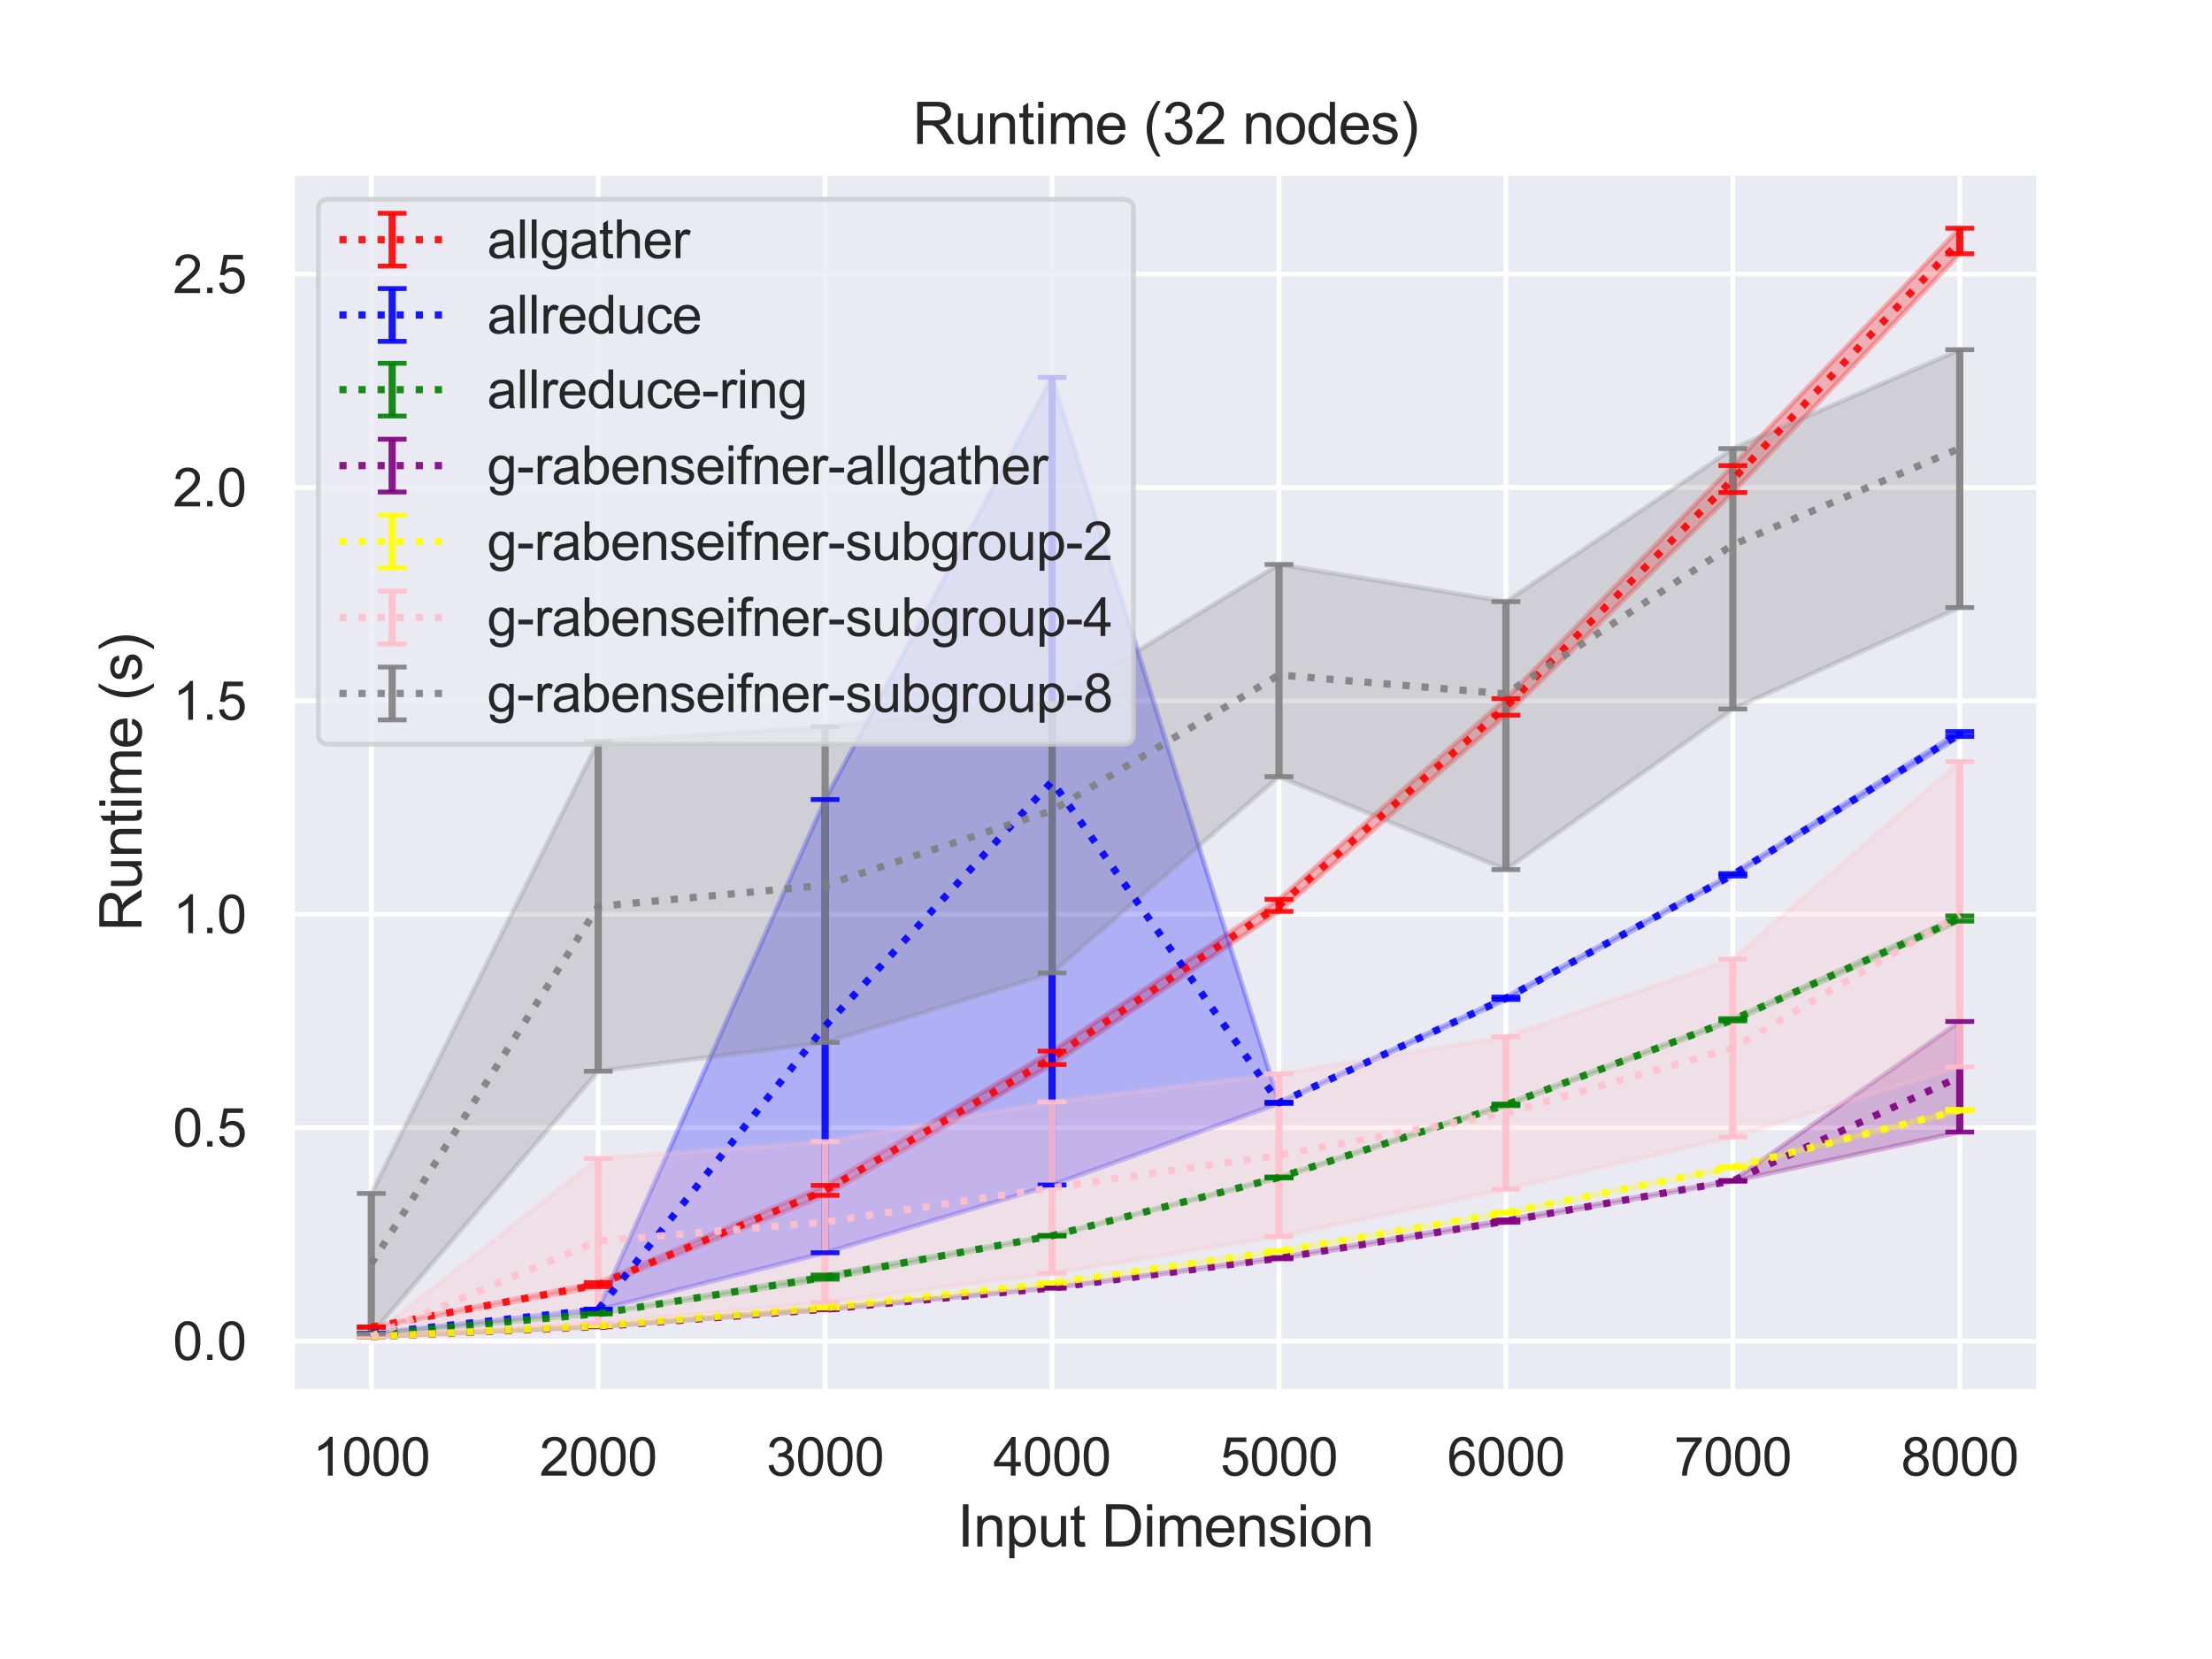 <?xml version="1.0" encoding="utf-8" standalone="no"?>
<!DOCTYPE svg PUBLIC "-//W3C//DTD SVG 1.1//EN"
  "http://www.w3.org/Graphics/SVG/1.1/DTD/svg11.dtd">
<svg height="345.6pt" version="1.1" viewBox="0 0 460.8 345.6" width="460.8pt" xmlns="http://www.w3.org/2000/svg" xmlns:xlink="http://www.w3.org/1999/xlink">
 <defs>
  <style type="text/css">*{stroke-linecap:butt;stroke-linejoin:round;}</style>
 </defs>
 <g id="figure_1">
  <g id="patch_1">
   <path d="M 0 345.6 
L 460.8 345.6 
L 460.8 0 
L 0 0 
z
" style="fill:#ffffff;"/>
  </g>
  <g id="axes_1">
   <g id="patch_2">
    <path d="M 60.8 290.02 
L 424.8 290.02 
L 424.8 36 
L 60.8 36 
z
" style="fill:#eaeaf2;"/>
   </g>
   <g id="matplotlib.axis_1">
    <g id="xtick_1">
     <g id="line2d_1">
      <path clip-path="url(#p6537391327)" d="M 77.345 290.02 
L 77.345 36 
" style="fill:none;stroke:#ffffff;stroke-linecap:round;"/>
     </g>
     <g id="text_1">
      <!-- 1000 -->
      <g style="fill:#262626;" transform="translate(65.111 307.394)scale(0.11 -0.11)">
       <defs>
        <path d="M 2384 0 
L 1822 0 
L 1822 3584 
Q 1619 3391 1289 3197 
Q 959 3003 697 2906 
L 697 3450 
Q 1169 3672 1522 3987 
Q 1875 4303 2022 4600 
L 2384 4600 
L 2384 0 
z
" id="ArialMT-31" transform="scale(0.016)"/>
        <path d="M 266 2259 
Q 266 3072 433 3567 
Q 600 4063 929 4331 
Q 1259 4600 1759 4600 
Q 2128 4600 2406 4451 
Q 2684 4303 2865 4023 
Q 3047 3744 3150 3342 
Q 3253 2941 3253 2259 
Q 3253 1453 3087 958 
Q 2922 463 2592 192 
Q 2263 -78 1759 -78 
Q 1097 -78 719 397 
Q 266 969 266 2259 
z
M 844 2259 
Q 844 1131 1108 757 
Q 1372 384 1759 384 
Q 2147 384 2411 759 
Q 2675 1134 2675 2259 
Q 2675 3391 2411 3762 
Q 2147 4134 1753 4134 
Q 1366 4134 1134 3806 
Q 844 3388 844 2259 
z
" id="ArialMT-30" transform="scale(0.016)"/>
       </defs>
       <use xlink:href="#ArialMT-31"/>
       <use x="55.615" xlink:href="#ArialMT-30"/>
       <use x="111.23" xlink:href="#ArialMT-30"/>
       <use x="166.846" xlink:href="#ArialMT-30"/>
      </g>
     </g>
    </g>
    <g id="xtick_2">
     <g id="line2d_2">
      <path clip-path="url(#p6537391327)" d="M 124.618 290.02 
L 124.618 36 
" style="fill:none;stroke:#ffffff;stroke-linecap:round;"/>
     </g>
     <g id="text_2">
      <!-- 2000 -->
      <g style="fill:#262626;" transform="translate(112.384 307.394)scale(0.11 -0.11)">
       <defs>
        <path d="M 3222 541 
L 3222 0 
L 194 0 
Q 188 203 259 391 
Q 375 700 629 1000 
Q 884 1300 1366 1694 
Q 2113 2306 2375 2664 
Q 2638 3022 2638 3341 
Q 2638 3675 2398 3904 
Q 2159 4134 1775 4134 
Q 1369 4134 1125 3890 
Q 881 3647 878 3216 
L 300 3275 
Q 359 3922 746 4261 
Q 1134 4600 1788 4600 
Q 2447 4600 2831 4234 
Q 3216 3869 3216 3328 
Q 3216 3053 3103 2787 
Q 2991 2522 2730 2228 
Q 2469 1934 1863 1422 
Q 1356 997 1212 845 
Q 1069 694 975 541 
L 3222 541 
z
" id="ArialMT-32" transform="scale(0.016)"/>
       </defs>
       <use xlink:href="#ArialMT-32"/>
       <use x="55.615" xlink:href="#ArialMT-30"/>
       <use x="111.23" xlink:href="#ArialMT-30"/>
       <use x="166.846" xlink:href="#ArialMT-30"/>
      </g>
     </g>
    </g>
    <g id="xtick_3">
     <g id="line2d_3">
      <path clip-path="url(#p6537391327)" d="M 171.891 290.02 
L 171.891 36 
" style="fill:none;stroke:#ffffff;stroke-linecap:round;"/>
     </g>
     <g id="text_3">
      <!-- 3000 -->
      <g style="fill:#262626;" transform="translate(159.657 307.394)scale(0.11 -0.11)">
       <defs>
        <path d="M 269 1209 
L 831 1284 
Q 928 806 1161 595 
Q 1394 384 1728 384 
Q 2125 384 2398 659 
Q 2672 934 2672 1341 
Q 2672 1728 2419 1979 
Q 2166 2231 1775 2231 
Q 1616 2231 1378 2169 
L 1441 2663 
Q 1497 2656 1531 2656 
Q 1891 2656 2178 2843 
Q 2466 3031 2466 3422 
Q 2466 3731 2256 3934 
Q 2047 4138 1716 4138 
Q 1388 4138 1169 3931 
Q 950 3725 888 3313 
L 325 3413 
Q 428 3978 793 4289 
Q 1159 4600 1703 4600 
Q 2078 4600 2393 4439 
Q 2709 4278 2876 4000 
Q 3044 3722 3044 3409 
Q 3044 3113 2884 2869 
Q 2725 2625 2413 2481 
Q 2819 2388 3044 2092 
Q 3269 1797 3269 1353 
Q 3269 753 2831 336 
Q 2394 -81 1725 -81 
Q 1122 -81 723 278 
Q 325 638 269 1209 
z
" id="ArialMT-33" transform="scale(0.016)"/>
       </defs>
       <use xlink:href="#ArialMT-33"/>
       <use x="55.615" xlink:href="#ArialMT-30"/>
       <use x="111.23" xlink:href="#ArialMT-30"/>
       <use x="166.846" xlink:href="#ArialMT-30"/>
      </g>
     </g>
    </g>
    <g id="xtick_4">
     <g id="line2d_4">
      <path clip-path="url(#p6537391327)" d="M 219.164 290.02 
L 219.164 36 
" style="fill:none;stroke:#ffffff;stroke-linecap:round;"/>
     </g>
     <g id="text_4">
      <!-- 4000 -->
      <g style="fill:#262626;" transform="translate(206.93 307.394)scale(0.11 -0.11)">
       <defs>
        <path d="M 2069 0 
L 2069 1097 
L 81 1097 
L 81 1613 
L 2172 4581 
L 2631 4581 
L 2631 1613 
L 3250 1613 
L 3250 1097 
L 2631 1097 
L 2631 0 
L 2069 0 
z
M 2069 1613 
L 2069 3678 
L 634 1613 
L 2069 1613 
z
" id="ArialMT-34" transform="scale(0.016)"/>
       </defs>
       <use xlink:href="#ArialMT-34"/>
       <use x="55.615" xlink:href="#ArialMT-30"/>
       <use x="111.23" xlink:href="#ArialMT-30"/>
       <use x="166.846" xlink:href="#ArialMT-30"/>
      </g>
     </g>
    </g>
    <g id="xtick_5">
     <g id="line2d_5">
      <path clip-path="url(#p6537391327)" d="M 266.436 290.02 
L 266.436 36 
" style="fill:none;stroke:#ffffff;stroke-linecap:round;"/>
     </g>
     <g id="text_5">
      <!-- 5000 -->
      <g style="fill:#262626;" transform="translate(254.202 307.394)scale(0.11 -0.11)">
       <defs>
        <path d="M 266 1200 
L 856 1250 
Q 922 819 1161 601 
Q 1400 384 1738 384 
Q 2144 384 2425 690 
Q 2706 997 2706 1503 
Q 2706 1984 2436 2262 
Q 2166 2541 1728 2541 
Q 1456 2541 1237 2417 
Q 1019 2294 894 2097 
L 366 2166 
L 809 4519 
L 3088 4519 
L 3088 3981 
L 1259 3981 
L 1013 2750 
Q 1425 3038 1878 3038 
Q 2478 3038 2890 2622 
Q 3303 2206 3303 1553 
Q 3303 931 2941 478 
Q 2500 -78 1738 -78 
Q 1113 -78 717 272 
Q 322 622 266 1200 
z
" id="ArialMT-35" transform="scale(0.016)"/>
       </defs>
       <use xlink:href="#ArialMT-35"/>
       <use x="55.615" xlink:href="#ArialMT-30"/>
       <use x="111.23" xlink:href="#ArialMT-30"/>
       <use x="166.846" xlink:href="#ArialMT-30"/>
      </g>
     </g>
    </g>
    <g id="xtick_6">
     <g id="line2d_6">
      <path clip-path="url(#p6537391327)" d="M 313.709 290.02 
L 313.709 36 
" style="fill:none;stroke:#ffffff;stroke-linecap:round;"/>
     </g>
     <g id="text_6">
      <!-- 6000 -->
      <g style="fill:#262626;" transform="translate(301.475 307.394)scale(0.11 -0.11)">
       <defs>
        <path d="M 3184 3459 
L 2625 3416 
Q 2550 3747 2413 3897 
Q 2184 4138 1850 4138 
Q 1581 4138 1378 3988 
Q 1113 3794 959 3422 
Q 806 3050 800 2363 
Q 1003 2672 1297 2822 
Q 1591 2972 1913 2972 
Q 2475 2972 2870 2558 
Q 3266 2144 3266 1488 
Q 3266 1056 3080 686 
Q 2894 316 2569 119 
Q 2244 -78 1831 -78 
Q 1128 -78 684 439 
Q 241 956 241 2144 
Q 241 3472 731 4075 
Q 1159 4600 1884 4600 
Q 2425 4600 2770 4297 
Q 3116 3994 3184 3459 
z
M 888 1484 
Q 888 1194 1011 928 
Q 1134 663 1356 523 
Q 1578 384 1822 384 
Q 2178 384 2434 671 
Q 2691 959 2691 1453 
Q 2691 1928 2437 2201 
Q 2184 2475 1800 2475 
Q 1419 2475 1153 2201 
Q 888 1928 888 1484 
z
" id="ArialMT-36" transform="scale(0.016)"/>
       </defs>
       <use xlink:href="#ArialMT-36"/>
       <use x="55.615" xlink:href="#ArialMT-30"/>
       <use x="111.23" xlink:href="#ArialMT-30"/>
       <use x="166.846" xlink:href="#ArialMT-30"/>
      </g>
     </g>
    </g>
    <g id="xtick_7">
     <g id="line2d_7">
      <path clip-path="url(#p6537391327)" d="M 360.982 290.02 
L 360.982 36 
" style="fill:none;stroke:#ffffff;stroke-linecap:round;"/>
     </g>
     <g id="text_7">
      <!-- 7000 -->
      <g style="fill:#262626;" transform="translate(348.748 307.394)scale(0.11 -0.11)">
       <defs>
        <path d="M 303 3981 
L 303 4522 
L 3269 4522 
L 3269 4084 
Q 2831 3619 2401 2847 
Q 1972 2075 1738 1259 
Q 1569 684 1522 0 
L 944 0 
Q 953 541 1156 1306 
Q 1359 2072 1739 2783 
Q 2119 3494 2547 3981 
L 303 3981 
z
" id="ArialMT-37" transform="scale(0.016)"/>
       </defs>
       <use xlink:href="#ArialMT-37"/>
       <use x="55.615" xlink:href="#ArialMT-30"/>
       <use x="111.23" xlink:href="#ArialMT-30"/>
       <use x="166.846" xlink:href="#ArialMT-30"/>
      </g>
     </g>
    </g>
    <g id="xtick_8">
     <g id="line2d_8">
      <path clip-path="url(#p6537391327)" d="M 408.255 290.02 
L 408.255 36 
" style="fill:none;stroke:#ffffff;stroke-linecap:round;"/>
     </g>
     <g id="text_8">
      <!-- 8000 -->
      <g style="fill:#262626;" transform="translate(396.02 307.394)scale(0.11 -0.11)">
       <defs>
        <path d="M 1131 2484 
Q 781 2613 612 2850 
Q 444 3088 444 3419 
Q 444 3919 803 4259 
Q 1163 4600 1759 4600 
Q 2359 4600 2725 4251 
Q 3091 3903 3091 3403 
Q 3091 3084 2923 2848 
Q 2756 2613 2416 2484 
Q 2838 2347 3058 2040 
Q 3278 1734 3278 1309 
Q 3278 722 2862 322 
Q 2447 -78 1769 -78 
Q 1091 -78 675 323 
Q 259 725 259 1325 
Q 259 1772 486 2073 
Q 713 2375 1131 2484 
z
M 1019 3438 
Q 1019 3113 1228 2906 
Q 1438 2700 1772 2700 
Q 2097 2700 2305 2904 
Q 2513 3109 2513 3406 
Q 2513 3716 2298 3927 
Q 2084 4138 1766 4138 
Q 1444 4138 1231 3931 
Q 1019 3725 1019 3438 
z
M 838 1322 
Q 838 1081 952 856 
Q 1066 631 1291 507 
Q 1516 384 1775 384 
Q 2178 384 2440 643 
Q 2703 903 2703 1303 
Q 2703 1709 2433 1975 
Q 2163 2241 1756 2241 
Q 1359 2241 1098 1978 
Q 838 1716 838 1322 
z
" id="ArialMT-38" transform="scale(0.016)"/>
       </defs>
       <use xlink:href="#ArialMT-38"/>
       <use x="55.615" xlink:href="#ArialMT-30"/>
       <use x="111.23" xlink:href="#ArialMT-30"/>
       <use x="166.846" xlink:href="#ArialMT-30"/>
      </g>
     </g>
    </g>
    <g id="text_9">
     <!-- Input Dimension -->
     <g style="fill:#262626;" transform="translate(199.446 322.169)scale(0.12 -0.12)">
      <defs>
       <path d="M 597 0 
L 597 4581 
L 1203 4581 
L 1203 0 
L 597 0 
z
" id="ArialMT-49" transform="scale(0.016)"/>
       <path d="M 422 0 
L 422 3319 
L 928 3319 
L 928 2847 
Q 1294 3394 1984 3394 
Q 2284 3394 2536 3286 
Q 2788 3178 2913 3003 
Q 3038 2828 3088 2588 
Q 3119 2431 3119 2041 
L 3119 0 
L 2556 0 
L 2556 2019 
Q 2556 2363 2490 2533 
Q 2425 2703 2258 2804 
Q 2091 2906 1866 2906 
Q 1506 2906 1245 2678 
Q 984 2450 984 1813 
L 984 0 
L 422 0 
z
" id="ArialMT-6e" transform="scale(0.016)"/>
       <path d="M 422 -1272 
L 422 3319 
L 934 3319 
L 934 2888 
Q 1116 3141 1344 3267 
Q 1572 3394 1897 3394 
Q 2322 3394 2647 3175 
Q 2972 2956 3137 2557 
Q 3303 2159 3303 1684 
Q 3303 1175 3120 767 
Q 2938 359 2589 142 
Q 2241 -75 1856 -75 
Q 1575 -75 1351 44 
Q 1128 163 984 344 
L 984 -1272 
L 422 -1272 
z
M 931 1641 
Q 931 1000 1190 694 
Q 1450 388 1819 388 
Q 2194 388 2461 705 
Q 2728 1022 2728 1688 
Q 2728 2322 2467 2637 
Q 2206 2953 1844 2953 
Q 1484 2953 1207 2617 
Q 931 2281 931 1641 
z
" id="ArialMT-70" transform="scale(0.016)"/>
       <path d="M 2597 0 
L 2597 488 
Q 2209 -75 1544 -75 
Q 1250 -75 995 37 
Q 741 150 617 320 
Q 494 491 444 738 
Q 409 903 409 1263 
L 409 3319 
L 972 3319 
L 972 1478 
Q 972 1038 1006 884 
Q 1059 663 1231 536 
Q 1403 409 1656 409 
Q 1909 409 2131 539 
Q 2353 669 2445 892 
Q 2538 1116 2538 1541 
L 2538 3319 
L 3100 3319 
L 3100 0 
L 2597 0 
z
" id="ArialMT-75" transform="scale(0.016)"/>
       <path d="M 1650 503 
L 1731 6 
Q 1494 -44 1306 -44 
Q 1000 -44 831 53 
Q 663 150 594 308 
Q 525 466 525 972 
L 525 2881 
L 113 2881 
L 113 3319 
L 525 3319 
L 525 4141 
L 1084 4478 
L 1084 3319 
L 1650 3319 
L 1650 2881 
L 1084 2881 
L 1084 941 
Q 1084 700 1114 631 
Q 1144 563 1211 522 
Q 1278 481 1403 481 
Q 1497 481 1650 503 
z
" id="ArialMT-74" transform="scale(0.016)"/>
       <path id="ArialMT-20" transform="scale(0.016)"/>
       <path d="M 494 0 
L 494 4581 
L 2072 4581 
Q 2606 4581 2888 4516 
Q 3281 4425 3559 4188 
Q 3922 3881 4101 3404 
Q 4281 2928 4281 2316 
Q 4281 1794 4159 1391 
Q 4038 988 3847 723 
Q 3656 459 3429 307 
Q 3203 156 2883 78 
Q 2563 0 2147 0 
L 494 0 
z
M 1100 541 
L 2078 541 
Q 2531 541 2789 625 
Q 3047 709 3200 863 
Q 3416 1078 3536 1442 
Q 3656 1806 3656 2325 
Q 3656 3044 3420 3430 
Q 3184 3816 2847 3947 
Q 2603 4041 2063 4041 
L 1100 4041 
L 1100 541 
z
" id="ArialMT-44" transform="scale(0.016)"/>
       <path d="M 425 3934 
L 425 4581 
L 988 4581 
L 988 3934 
L 425 3934 
z
M 425 0 
L 425 3319 
L 988 3319 
L 988 0 
L 425 0 
z
" id="ArialMT-69" transform="scale(0.016)"/>
       <path d="M 422 0 
L 422 3319 
L 925 3319 
L 925 2853 
Q 1081 3097 1340 3245 
Q 1600 3394 1931 3394 
Q 2300 3394 2536 3241 
Q 2772 3088 2869 2813 
Q 3263 3394 3894 3394 
Q 4388 3394 4653 3120 
Q 4919 2847 4919 2278 
L 4919 0 
L 4359 0 
L 4359 2091 
Q 4359 2428 4304 2576 
Q 4250 2725 4106 2815 
Q 3963 2906 3769 2906 
Q 3419 2906 3187 2673 
Q 2956 2441 2956 1928 
L 2956 0 
L 2394 0 
L 2394 2156 
Q 2394 2531 2256 2718 
Q 2119 2906 1806 2906 
Q 1569 2906 1367 2781 
Q 1166 2656 1075 2415 
Q 984 2175 984 1722 
L 984 0 
L 422 0 
z
" id="ArialMT-6d" transform="scale(0.016)"/>
       <path d="M 2694 1069 
L 3275 997 
Q 3138 488 2766 206 
Q 2394 -75 1816 -75 
Q 1088 -75 661 373 
Q 234 822 234 1631 
Q 234 2469 665 2931 
Q 1097 3394 1784 3394 
Q 2450 3394 2872 2941 
Q 3294 2488 3294 1666 
Q 3294 1616 3291 1516 
L 816 1516 
Q 847 969 1125 678 
Q 1403 388 1819 388 
Q 2128 388 2347 550 
Q 2566 713 2694 1069 
z
M 847 1978 
L 2700 1978 
Q 2663 2397 2488 2606 
Q 2219 2931 1791 2931 
Q 1403 2931 1139 2672 
Q 875 2413 847 1978 
z
" id="ArialMT-65" transform="scale(0.016)"/>
       <path d="M 197 991 
L 753 1078 
Q 800 744 1014 566 
Q 1228 388 1613 388 
Q 2000 388 2187 545 
Q 2375 703 2375 916 
Q 2375 1106 2209 1216 
Q 2094 1291 1634 1406 
Q 1016 1563 777 1677 
Q 538 1791 414 1992 
Q 291 2194 291 2438 
Q 291 2659 392 2848 
Q 494 3038 669 3163 
Q 800 3259 1026 3326 
Q 1253 3394 1513 3394 
Q 1903 3394 2198 3281 
Q 2494 3169 2634 2976 
Q 2775 2784 2828 2463 
L 2278 2388 
Q 2241 2644 2061 2787 
Q 1881 2931 1553 2931 
Q 1166 2931 1000 2803 
Q 834 2675 834 2503 
Q 834 2394 903 2306 
Q 972 2216 1119 2156 
Q 1203 2125 1616 2013 
Q 2213 1853 2448 1751 
Q 2684 1650 2818 1456 
Q 2953 1263 2953 975 
Q 2953 694 2789 445 
Q 2625 197 2315 61 
Q 2006 -75 1616 -75 
Q 969 -75 630 194 
Q 291 463 197 991 
z
" id="ArialMT-73" transform="scale(0.016)"/>
       <path d="M 213 1659 
Q 213 2581 725 3025 
Q 1153 3394 1769 3394 
Q 2453 3394 2887 2945 
Q 3322 2497 3322 1706 
Q 3322 1066 3130 698 
Q 2938 331 2570 128 
Q 2203 -75 1769 -75 
Q 1072 -75 642 372 
Q 213 819 213 1659 
z
M 791 1659 
Q 791 1022 1069 705 
Q 1347 388 1769 388 
Q 2188 388 2466 706 
Q 2744 1025 2744 1678 
Q 2744 2294 2464 2611 
Q 2184 2928 1769 2928 
Q 1347 2928 1069 2612 
Q 791 2297 791 1659 
z
" id="ArialMT-6f" transform="scale(0.016)"/>
      </defs>
      <use xlink:href="#ArialMT-49"/>
      <use x="27.783" xlink:href="#ArialMT-6e"/>
      <use x="83.398" xlink:href="#ArialMT-70"/>
      <use x="139.014" xlink:href="#ArialMT-75"/>
      <use x="194.629" xlink:href="#ArialMT-74"/>
      <use x="222.412" xlink:href="#ArialMT-20"/>
      <use x="250.195" xlink:href="#ArialMT-44"/>
      <use x="322.412" xlink:href="#ArialMT-69"/>
      <use x="344.629" xlink:href="#ArialMT-6d"/>
      <use x="427.93" xlink:href="#ArialMT-65"/>
      <use x="483.545" xlink:href="#ArialMT-6e"/>
      <use x="539.16" xlink:href="#ArialMT-73"/>
      <use x="589.16" xlink:href="#ArialMT-69"/>
      <use x="611.377" xlink:href="#ArialMT-6f"/>
      <use x="666.992" xlink:href="#ArialMT-6e"/>
     </g>
    </g>
   </g>
   <g id="matplotlib.axis_2">
    <g id="ytick_1">
     <g id="line2d_9">
      <path clip-path="url(#p6537391327)" d="M 60.8 279.362 
L 424.8 279.362 
" style="fill:none;stroke:#ffffff;stroke-linecap:round;"/>
     </g>
     <g id="text_10">
      <!-- 0.0 -->
      <g style="fill:#262626;" transform="translate(36.01 283.299)scale(0.11 -0.11)">
       <defs>
        <path d="M 581 0 
L 581 641 
L 1222 641 
L 1222 0 
L 581 0 
z
" id="ArialMT-2e" transform="scale(0.016)"/>
       </defs>
       <use xlink:href="#ArialMT-30"/>
       <use x="55.615" xlink:href="#ArialMT-2e"/>
       <use x="83.398" xlink:href="#ArialMT-30"/>
      </g>
     </g>
    </g>
    <g id="ytick_2">
     <g id="line2d_10">
      <path clip-path="url(#p6537391327)" d="M 60.8 234.912 
L 424.8 234.912 
" style="fill:none;stroke:#ffffff;stroke-linecap:round;"/>
     </g>
     <g id="text_11">
      <!-- 0.5 -->
      <g style="fill:#262626;" transform="translate(36.01 238.848)scale(0.11 -0.11)">
       <use xlink:href="#ArialMT-30"/>
       <use x="55.615" xlink:href="#ArialMT-2e"/>
       <use x="83.398" xlink:href="#ArialMT-35"/>
      </g>
     </g>
    </g>
    <g id="ytick_3">
     <g id="line2d_11">
      <path clip-path="url(#p6537391327)" d="M 60.8 190.461 
L 424.8 190.461 
" style="fill:none;stroke:#ffffff;stroke-linecap:round;"/>
     </g>
     <g id="text_12">
      <!-- 1.0 -->
      <g style="fill:#262626;" transform="translate(36.01 194.398)scale(0.11 -0.11)">
       <use xlink:href="#ArialMT-31"/>
       <use x="55.615" xlink:href="#ArialMT-2e"/>
       <use x="83.398" xlink:href="#ArialMT-30"/>
      </g>
     </g>
    </g>
    <g id="ytick_4">
     <g id="line2d_12">
      <path clip-path="url(#p6537391327)" d="M 60.8 146.01 
L 424.8 146.01 
" style="fill:none;stroke:#ffffff;stroke-linecap:round;"/>
     </g>
     <g id="text_13">
      <!-- 1.5 -->
      <g style="fill:#262626;" transform="translate(36.01 149.947)scale(0.11 -0.11)">
       <use xlink:href="#ArialMT-31"/>
       <use x="55.615" xlink:href="#ArialMT-2e"/>
       <use x="83.398" xlink:href="#ArialMT-35"/>
      </g>
     </g>
    </g>
    <g id="ytick_5">
     <g id="line2d_13">
      <path clip-path="url(#p6537391327)" d="M 60.8 101.56 
L 424.8 101.56 
" style="fill:none;stroke:#ffffff;stroke-linecap:round;"/>
     </g>
     <g id="text_14">
      <!-- 2.0 -->
      <g style="fill:#262626;" transform="translate(36.01 105.496)scale(0.11 -0.11)">
       <use xlink:href="#ArialMT-32"/>
       <use x="55.615" xlink:href="#ArialMT-2e"/>
       <use x="83.398" xlink:href="#ArialMT-30"/>
      </g>
     </g>
    </g>
    <g id="ytick_6">
     <g id="line2d_14">
      <path clip-path="url(#p6537391327)" d="M 60.8 57.109 
L 424.8 57.109 
" style="fill:none;stroke:#ffffff;stroke-linecap:round;"/>
     </g>
     <g id="text_15">
      <!-- 2.5 -->
      <g style="fill:#262626;" transform="translate(36.01 61.046)scale(0.11 -0.11)">
       <use xlink:href="#ArialMT-32"/>
       <use x="55.615" xlink:href="#ArialMT-2e"/>
       <use x="83.398" xlink:href="#ArialMT-35"/>
      </g>
     </g>
    </g>
    <g id="text_16">
     <!-- Runtime (s) -->
     <g style="fill:#262626;" transform="translate(29.484 194.013)rotate(-90)scale(0.12 -0.12)">
      <defs>
       <path d="M 503 0 
L 503 4581 
L 2534 4581 
Q 3147 4581 3465 4457 
Q 3784 4334 3975 4021 
Q 4166 3709 4166 3331 
Q 4166 2844 3850 2509 
Q 3534 2175 2875 2084 
Q 3116 1969 3241 1856 
Q 3506 1613 3744 1247 
L 4541 0 
L 3778 0 
L 3172 953 
Q 2906 1366 2734 1584 
Q 2563 1803 2427 1890 
Q 2291 1978 2150 2013 
Q 2047 2034 1813 2034 
L 1109 2034 
L 1109 0 
L 503 0 
z
M 1109 2559 
L 2413 2559 
Q 2828 2559 3062 2645 
Q 3297 2731 3419 2920 
Q 3541 3109 3541 3331 
Q 3541 3656 3305 3865 
Q 3069 4075 2559 4075 
L 1109 4075 
L 1109 2559 
z
" id="ArialMT-52" transform="scale(0.016)"/>
       <path d="M 1497 -1347 
Q 1031 -759 709 28 
Q 388 816 388 1659 
Q 388 2403 628 3084 
Q 909 3875 1497 4659 
L 1900 4659 
Q 1522 4009 1400 3731 
Q 1209 3300 1100 2831 
Q 966 2247 966 1656 
Q 966 153 1900 -1347 
L 1497 -1347 
z
" id="ArialMT-28" transform="scale(0.016)"/>
       <path d="M 791 -1347 
L 388 -1347 
Q 1322 153 1322 1656 
Q 1322 2244 1188 2822 
Q 1081 3291 891 3722 
Q 769 4003 388 4659 
L 791 4659 
Q 1378 3875 1659 3084 
Q 1900 2403 1900 1659 
Q 1900 816 1576 28 
Q 1253 -759 791 -1347 
z
" id="ArialMT-29" transform="scale(0.016)"/>
      </defs>
      <use xlink:href="#ArialMT-52"/>
      <use x="72.217" xlink:href="#ArialMT-75"/>
      <use x="127.832" xlink:href="#ArialMT-6e"/>
      <use x="183.447" xlink:href="#ArialMT-74"/>
      <use x="211.23" xlink:href="#ArialMT-69"/>
      <use x="233.447" xlink:href="#ArialMT-6d"/>
      <use x="316.748" xlink:href="#ArialMT-65"/>
      <use x="372.363" xlink:href="#ArialMT-20"/>
      <use x="400.146" xlink:href="#ArialMT-28"/>
      <use x="433.447" xlink:href="#ArialMT-73"/>
      <use x="483.447" xlink:href="#ArialMT-29"/>
     </g>
    </g>
   </g>
   <g id="PolyCollection_1">
    <defs>
     <path d="M 77.345 -69.169 
L 77.345 -69.09 
L 124.618 -77.565 
L 171.891 -96.594 
L 219.164 -123.84 
L 266.436 -155.74 
L 313.709 -196.611 
L 360.982 -243.005 
L 408.255 -292.727 
L 408.255 -298.054 
L 408.255 -298.054 
L 360.982 -248.606 
L 313.709 -200.061 
L 266.436 -158.247 
L 219.164 -126.63 
L 171.891 -98.652 
L 124.618 -78.415 
L 77.345 -69.169 
z
" id="m6c71d1f2a3" style="stroke:#ff0000;stroke-opacity:0.25;"/>
    </defs>
    <g clip-path="url(#p6537391327)">
     <use style="fill:#ff0000;fill-opacity:0.25;stroke:#ff0000;stroke-opacity:0.25;" x="0" xlink:href="#m6c71d1f2a3" y="345.6"/>
    </g>
   </g>
   <g id="PolyCollection_2">
    <defs>
     <path d="M 77.345 -67.82 
L 77.345 -67.814 
L 124.618 -72.739 
L 171.891 -84.626 
L 219.164 -98.743 
L 266.436 -115.734 
L 313.709 -137.384 
L 360.982 -163.124 
L 408.255 -192.191 
L 408.255 -193.191 
L 408.255 -193.191 
L 360.982 -163.607 
L 313.709 -137.888 
L 266.436 -115.987 
L 219.164 -266.988 
L 171.891 -179.04 
L 124.618 -72.889 
L 77.345 -67.82 
z
" id="mf92c3c0cad" style="stroke:#0000ff;stroke-opacity:0.25;"/>
    </defs>
    <g clip-path="url(#p6537391327)">
     <use style="fill:#0000ff;fill-opacity:0.25;stroke:#0000ff;stroke-opacity:0.25;" x="0" xlink:href="#mf92c3c0cad" y="345.6"/>
    </g>
   </g>
   <g id="PolyCollection_3">
    <defs>
     <path d="M 77.345 -67.694 
L 77.345 -67.681 
L 124.618 -71.903 
L 171.891 -79.128 
L 219.164 -88.111 
L 266.436 -100.208 
L 313.709 -115.264 
L 360.982 -132.945 
L 408.255 -153.715 
L 408.255 -154.799 
L 408.255 -154.799 
L 360.982 -133.384 
L 313.709 -115.626 
L 266.436 -100.409 
L 219.164 -88.239 
L 171.891 -79.984 
L 124.618 -71.957 
L 77.345 -67.694 
z
" id="m96d13feb10" style="stroke:#008000;stroke-opacity:0.25;"/>
    </defs>
    <g clip-path="url(#p6537391327)">
     <use style="fill:#008000;fill-opacity:0.25;stroke:#008000;stroke-opacity:0.25;" x="0" xlink:href="#m96d13feb10" y="345.6"/>
    </g>
   </g>
   <g id="PolyCollection_4">
    <defs>
     <path d="M 77.345 -67.131 
L 77.345 -67.126 
L 124.618 -69.23 
L 171.891 -72.775 
L 219.164 -77.279 
L 266.436 -83.368 
L 313.709 -90.975 
L 360.982 -99.527 
L 408.255 -109.775 
L 408.255 -132.806 
L 408.255 -132.806 
L 360.982 -99.682 
L 313.709 -91.474 
L 266.436 -83.622 
L 219.164 -77.316 
L 171.891 -72.957 
L 124.618 -69.243 
L 77.345 -67.131 
z
" id="m6fe3c5843a" style="stroke:#800080;stroke-opacity:0.25;"/>
    </defs>
    <g clip-path="url(#p6537391327)">
     <use style="fill:#800080;fill-opacity:0.25;stroke:#800080;stroke-opacity:0.25;" x="0" xlink:href="#m6fe3c5843a" y="345.6"/>
    </g>
   </g>
   <g id="PolyCollection_5">
    <defs>
     <path d="M 77.345 -67.16 
L 77.345 -67.151 
L 124.618 -69.396 
L 171.891 -73.106 
L 219.164 -78.273 
L 266.436 -84.871 
L 313.709 -92.89 
L 360.982 -102.351 
L 408.255 -114.154 
L 408.255 -114.503 
L 408.255 -114.503 
L 360.982 -102.531 
L 313.709 -93.088 
L 266.436 -85.054 
L 219.164 -78.363 
L 171.891 -73.226 
L 124.618 -69.415 
L 77.345 -67.16 
z
" id="m65a65b3a26" style="stroke:#ffff00;stroke-opacity:0.25;"/>
    </defs>
    <g clip-path="url(#p6537391327)">
     <use style="fill:#ffff00;fill-opacity:0.25;stroke:#ffff00;stroke-opacity:0.25;" x="0" xlink:href="#m65a65b3a26" y="345.6"/>
    </g>
   </g>
   <g id="PolyCollection_6">
    <defs>
     <path d="M 77.345 -67.25 
L 77.345 -67.237 
L 124.618 -69.882 
L 171.891 -74.256 
L 219.164 -80.35 
L 266.436 -87.996 
L 313.709 -97.841 
L 360.982 -108.75 
L 408.255 -123.333 
L 408.255 -186.947 
L 408.255 -186.947 
L 360.982 -145.816 
L 313.709 -129.637 
L 266.436 -121.905 
L 219.164 -116.055 
L 171.891 -107.785 
L 124.618 -104.269 
L 77.345 -67.25 
z
" id="m6550e94a04" style="stroke:#ffc0cb;stroke-opacity:0.25;"/>
    </defs>
    <g clip-path="url(#p6537391327)">
     <use style="fill:#ffc0cb;fill-opacity:0.25;stroke:#ffc0cb;stroke-opacity:0.25;" x="0" xlink:href="#m6550e94a04" y="345.6"/>
    </g>
   </g>
   <g id="PolyCollection_7">
    <defs>
     <path d="M 77.345 -96.98 
L 77.345 -67.71 
L 124.618 -122.445 
L 171.891 -128.44 
L 219.164 -142.927 
L 266.436 -183.805 
L 313.709 -164.443 
L 360.982 -197.89 
L 408.255 -219.036 
L 408.255 -272.745 
L 408.255 -272.745 
L 360.982 -252.149 
L 313.709 -220.27 
L 266.436 -228.014 
L 219.164 -199.115 
L 171.891 -194.227 
L 124.618 -191.127 
L 77.345 -96.98 
z
" id="m04d8b5b37c" style="stroke:#808080;stroke-opacity:0.25;"/>
    </defs>
    <g clip-path="url(#p6537391327)">
     <use style="fill:#808080;fill-opacity:0.25;stroke:#808080;stroke-opacity:0.25;" x="0" xlink:href="#m04d8b5b37c" y="345.6"/>
    </g>
   </g>
   <g id="LineCollection_1">
    <path clip-path="url(#p6537391327)" d="M 77.345 276.51 
L 77.345 276.431 
" style="fill:none;stroke:#ff0000;stroke-opacity:0.9;stroke-width:1.5;"/>
    <path clip-path="url(#p6537391327)" d="M 124.618 268.035 
L 124.618 267.185 
" style="fill:none;stroke:#ff0000;stroke-opacity:0.9;stroke-width:1.5;"/>
    <path clip-path="url(#p6537391327)" d="M 171.891 249.006 
L 171.891 246.948 
" style="fill:none;stroke:#ff0000;stroke-opacity:0.9;stroke-width:1.5;"/>
    <path clip-path="url(#p6537391327)" d="M 219.164 221.76 
L 219.164 218.97 
" style="fill:none;stroke:#ff0000;stroke-opacity:0.9;stroke-width:1.5;"/>
    <path clip-path="url(#p6537391327)" d="M 266.436 189.86 
L 266.436 187.353 
" style="fill:none;stroke:#ff0000;stroke-opacity:0.9;stroke-width:1.5;"/>
    <path clip-path="url(#p6537391327)" d="M 313.709 148.989 
L 313.709 145.539 
" style="fill:none;stroke:#ff0000;stroke-opacity:0.9;stroke-width:1.5;"/>
    <path clip-path="url(#p6537391327)" d="M 360.982 102.595 
L 360.982 96.994 
" style="fill:none;stroke:#ff0000;stroke-opacity:0.9;stroke-width:1.5;"/>
    <path clip-path="url(#p6537391327)" d="M 408.255 52.873 
L 408.255 47.546 
" style="fill:none;stroke:#ff0000;stroke-opacity:0.9;stroke-width:1.5;"/>
   </g>
   <g id="LineCollection_2">
    <path clip-path="url(#p6537391327)" d="M 77.345 277.786 
L 77.345 277.78 
" style="fill:none;stroke:#0000ff;stroke-opacity:0.9;stroke-width:1.5;"/>
    <path clip-path="url(#p6537391327)" d="M 124.618 272.861 
L 124.618 272.711 
" style="fill:none;stroke:#0000ff;stroke-opacity:0.9;stroke-width:1.5;"/>
    <path clip-path="url(#p6537391327)" d="M 171.891 260.974 
L 171.891 166.56 
" style="fill:none;stroke:#0000ff;stroke-opacity:0.9;stroke-width:1.5;"/>
    <path clip-path="url(#p6537391327)" d="M 219.164 246.857 
L 219.164 78.612 
" style="fill:none;stroke:#0000ff;stroke-opacity:0.9;stroke-width:1.5;"/>
    <path clip-path="url(#p6537391327)" d="M 266.436 229.866 
L 266.436 229.613 
" style="fill:none;stroke:#0000ff;stroke-opacity:0.9;stroke-width:1.5;"/>
    <path clip-path="url(#p6537391327)" d="M 313.709 208.216 
L 313.709 207.712 
" style="fill:none;stroke:#0000ff;stroke-opacity:0.9;stroke-width:1.5;"/>
    <path clip-path="url(#p6537391327)" d="M 360.982 182.476 
L 360.982 181.993 
" style="fill:none;stroke:#0000ff;stroke-opacity:0.9;stroke-width:1.5;"/>
    <path clip-path="url(#p6537391327)" d="M 408.255 153.409 
L 408.255 152.409 
" style="fill:none;stroke:#0000ff;stroke-opacity:0.9;stroke-width:1.5;"/>
   </g>
   <g id="LineCollection_3">
    <path clip-path="url(#p6537391327)" d="M 77.345 277.919 
L 77.345 277.906 
" style="fill:none;stroke:#008000;stroke-opacity:0.9;stroke-width:1.5;"/>
    <path clip-path="url(#p6537391327)" d="M 124.618 273.697 
L 124.618 273.643 
" style="fill:none;stroke:#008000;stroke-opacity:0.9;stroke-width:1.5;"/>
    <path clip-path="url(#p6537391327)" d="M 171.891 266.472 
L 171.891 265.616 
" style="fill:none;stroke:#008000;stroke-opacity:0.9;stroke-width:1.5;"/>
    <path clip-path="url(#p6537391327)" d="M 219.164 257.489 
L 219.164 257.361 
" style="fill:none;stroke:#008000;stroke-opacity:0.9;stroke-width:1.5;"/>
    <path clip-path="url(#p6537391327)" d="M 266.436 245.392 
L 266.436 245.191 
" style="fill:none;stroke:#008000;stroke-opacity:0.9;stroke-width:1.5;"/>
    <path clip-path="url(#p6537391327)" d="M 313.709 230.336 
L 313.709 229.974 
" style="fill:none;stroke:#008000;stroke-opacity:0.9;stroke-width:1.5;"/>
    <path clip-path="url(#p6537391327)" d="M 360.982 212.655 
L 360.982 212.216 
" style="fill:none;stroke:#008000;stroke-opacity:0.9;stroke-width:1.5;"/>
    <path clip-path="url(#p6537391327)" d="M 408.255 191.885 
L 408.255 190.801 
" style="fill:none;stroke:#008000;stroke-opacity:0.9;stroke-width:1.5;"/>
   </g>
   <g id="LineCollection_4">
    <path clip-path="url(#p6537391327)" d="M 77.345 278.474 
L 77.345 278.469 
" style="fill:none;stroke:#800080;stroke-opacity:0.9;stroke-width:1.5;"/>
    <path clip-path="url(#p6537391327)" d="M 124.618 276.37 
L 124.618 276.357 
" style="fill:none;stroke:#800080;stroke-opacity:0.9;stroke-width:1.5;"/>
    <path clip-path="url(#p6537391327)" d="M 171.891 272.825 
L 171.891 272.643 
" style="fill:none;stroke:#800080;stroke-opacity:0.9;stroke-width:1.5;"/>
    <path clip-path="url(#p6537391327)" d="M 219.164 268.321 
L 219.164 268.284 
" style="fill:none;stroke:#800080;stroke-opacity:0.9;stroke-width:1.5;"/>
    <path clip-path="url(#p6537391327)" d="M 266.436 262.232 
L 266.436 261.978 
" style="fill:none;stroke:#800080;stroke-opacity:0.9;stroke-width:1.5;"/>
    <path clip-path="url(#p6537391327)" d="M 313.709 254.625 
L 313.709 254.126 
" style="fill:none;stroke:#800080;stroke-opacity:0.9;stroke-width:1.5;"/>
    <path clip-path="url(#p6537391327)" d="M 360.982 246.073 
L 360.982 245.918 
" style="fill:none;stroke:#800080;stroke-opacity:0.9;stroke-width:1.5;"/>
    <path clip-path="url(#p6537391327)" d="M 408.255 235.825 
L 408.255 212.794 
" style="fill:none;stroke:#800080;stroke-opacity:0.9;stroke-width:1.5;"/>
   </g>
   <g id="LineCollection_5">
    <path clip-path="url(#p6537391327)" d="M 77.345 278.449 
L 77.345 278.44 
" style="fill:none;stroke:#ffff00;stroke-opacity:0.9;stroke-width:1.5;"/>
    <path clip-path="url(#p6537391327)" d="M 124.618 276.204 
L 124.618 276.185 
" style="fill:none;stroke:#ffff00;stroke-opacity:0.9;stroke-width:1.5;"/>
    <path clip-path="url(#p6537391327)" d="M 171.891 272.494 
L 171.891 272.374 
" style="fill:none;stroke:#ffff00;stroke-opacity:0.9;stroke-width:1.5;"/>
    <path clip-path="url(#p6537391327)" d="M 219.164 267.327 
L 219.164 267.237 
" style="fill:none;stroke:#ffff00;stroke-opacity:0.9;stroke-width:1.5;"/>
    <path clip-path="url(#p6537391327)" d="M 266.436 260.729 
L 266.436 260.546 
" style="fill:none;stroke:#ffff00;stroke-opacity:0.9;stroke-width:1.5;"/>
    <path clip-path="url(#p6537391327)" d="M 313.709 252.71 
L 313.709 252.512 
" style="fill:none;stroke:#ffff00;stroke-opacity:0.9;stroke-width:1.5;"/>
    <path clip-path="url(#p6537391327)" d="M 360.982 243.249 
L 360.982 243.069 
" style="fill:none;stroke:#ffff00;stroke-opacity:0.9;stroke-width:1.5;"/>
    <path clip-path="url(#p6537391327)" d="M 408.255 231.446 
L 408.255 231.097 
" style="fill:none;stroke:#ffff00;stroke-opacity:0.9;stroke-width:1.5;"/>
   </g>
   <g id="LineCollection_6">
    <path clip-path="url(#p6537391327)" d="M 77.345 278.363 
L 77.345 278.35 
" style="fill:none;stroke:#ffc0cb;stroke-opacity:0.9;stroke-width:1.5;"/>
    <path clip-path="url(#p6537391327)" d="M 124.618 275.718 
L 124.618 241.331 
" style="fill:none;stroke:#ffc0cb;stroke-opacity:0.9;stroke-width:1.5;"/>
    <path clip-path="url(#p6537391327)" d="M 171.891 271.344 
L 171.891 237.815 
" style="fill:none;stroke:#ffc0cb;stroke-opacity:0.9;stroke-width:1.5;"/>
    <path clip-path="url(#p6537391327)" d="M 219.164 265.25 
L 219.164 229.545 
" style="fill:none;stroke:#ffc0cb;stroke-opacity:0.9;stroke-width:1.5;"/>
    <path clip-path="url(#p6537391327)" d="M 266.436 257.604 
L 266.436 223.695 
" style="fill:none;stroke:#ffc0cb;stroke-opacity:0.9;stroke-width:1.5;"/>
    <path clip-path="url(#p6537391327)" d="M 313.709 247.759 
L 313.709 215.963 
" style="fill:none;stroke:#ffc0cb;stroke-opacity:0.9;stroke-width:1.5;"/>
    <path clip-path="url(#p6537391327)" d="M 360.982 236.85 
L 360.982 199.784 
" style="fill:none;stroke:#ffc0cb;stroke-opacity:0.9;stroke-width:1.5;"/>
    <path clip-path="url(#p6537391327)" d="M 408.255 222.267 
L 408.255 158.653 
" style="fill:none;stroke:#ffc0cb;stroke-opacity:0.9;stroke-width:1.5;"/>
   </g>
   <g id="LineCollection_7">
    <path clip-path="url(#p6537391327)" d="M 77.345 277.89 
L 77.345 248.62 
" style="fill:none;stroke:#808080;stroke-opacity:0.9;stroke-width:1.5;"/>
    <path clip-path="url(#p6537391327)" d="M 124.618 223.155 
L 124.618 154.473 
" style="fill:none;stroke:#808080;stroke-opacity:0.9;stroke-width:1.5;"/>
    <path clip-path="url(#p6537391327)" d="M 171.891 217.16 
L 171.891 151.373 
" style="fill:none;stroke:#808080;stroke-opacity:0.9;stroke-width:1.5;"/>
    <path clip-path="url(#p6537391327)" d="M 219.164 202.673 
L 219.164 146.485 
" style="fill:none;stroke:#808080;stroke-opacity:0.9;stroke-width:1.5;"/>
    <path clip-path="url(#p6537391327)" d="M 266.436 161.795 
L 266.436 117.586 
" style="fill:none;stroke:#808080;stroke-opacity:0.9;stroke-width:1.5;"/>
    <path clip-path="url(#p6537391327)" d="M 313.709 181.157 
L 313.709 125.33 
" style="fill:none;stroke:#808080;stroke-opacity:0.9;stroke-width:1.5;"/>
    <path clip-path="url(#p6537391327)" d="M 360.982 147.71 
L 360.982 93.451 
" style="fill:none;stroke:#808080;stroke-opacity:0.9;stroke-width:1.5;"/>
    <path clip-path="url(#p6537391327)" d="M 408.255 126.564 
L 408.255 72.855 
" style="fill:none;stroke:#808080;stroke-opacity:0.9;stroke-width:1.5;"/>
   </g>
   <g id="line2d_15">
    <defs>
     <path d="M 3 0 
L -3 -0 
" id="m037e2d1a86" style="stroke:#ff0000;stroke-opacity:0.9;"/>
    </defs>
    <g clip-path="url(#p6537391327)">
     <use style="fill:#ff0000;fill-opacity:0.9;stroke:#ff0000;stroke-opacity:0.9;" x="77.345" xlink:href="#m037e2d1a86" y="276.51"/>
     <use style="fill:#ff0000;fill-opacity:0.9;stroke:#ff0000;stroke-opacity:0.9;" x="124.618" xlink:href="#m037e2d1a86" y="268.035"/>
     <use style="fill:#ff0000;fill-opacity:0.9;stroke:#ff0000;stroke-opacity:0.9;" x="171.891" xlink:href="#m037e2d1a86" y="249.006"/>
     <use style="fill:#ff0000;fill-opacity:0.9;stroke:#ff0000;stroke-opacity:0.9;" x="219.164" xlink:href="#m037e2d1a86" y="221.76"/>
     <use style="fill:#ff0000;fill-opacity:0.9;stroke:#ff0000;stroke-opacity:0.9;" x="266.436" xlink:href="#m037e2d1a86" y="189.86"/>
     <use style="fill:#ff0000;fill-opacity:0.9;stroke:#ff0000;stroke-opacity:0.9;" x="313.709" xlink:href="#m037e2d1a86" y="148.989"/>
     <use style="fill:#ff0000;fill-opacity:0.9;stroke:#ff0000;stroke-opacity:0.9;" x="360.982" xlink:href="#m037e2d1a86" y="102.595"/>
     <use style="fill:#ff0000;fill-opacity:0.9;stroke:#ff0000;stroke-opacity:0.9;" x="408.255" xlink:href="#m037e2d1a86" y="52.873"/>
    </g>
   </g>
   <g id="line2d_16">
    <g clip-path="url(#p6537391327)">
     <use style="fill:#ff0000;fill-opacity:0.9;stroke:#ff0000;stroke-opacity:0.9;" x="77.345" xlink:href="#m037e2d1a86" y="276.431"/>
     <use style="fill:#ff0000;fill-opacity:0.9;stroke:#ff0000;stroke-opacity:0.9;" x="124.618" xlink:href="#m037e2d1a86" y="267.185"/>
     <use style="fill:#ff0000;fill-opacity:0.9;stroke:#ff0000;stroke-opacity:0.9;" x="171.891" xlink:href="#m037e2d1a86" y="246.948"/>
     <use style="fill:#ff0000;fill-opacity:0.9;stroke:#ff0000;stroke-opacity:0.9;" x="219.164" xlink:href="#m037e2d1a86" y="218.97"/>
     <use style="fill:#ff0000;fill-opacity:0.9;stroke:#ff0000;stroke-opacity:0.9;" x="266.436" xlink:href="#m037e2d1a86" y="187.353"/>
     <use style="fill:#ff0000;fill-opacity:0.9;stroke:#ff0000;stroke-opacity:0.9;" x="313.709" xlink:href="#m037e2d1a86" y="145.539"/>
     <use style="fill:#ff0000;fill-opacity:0.9;stroke:#ff0000;stroke-opacity:0.9;" x="360.982" xlink:href="#m037e2d1a86" y="96.994"/>
     <use style="fill:#ff0000;fill-opacity:0.9;stroke:#ff0000;stroke-opacity:0.9;" x="408.255" xlink:href="#m037e2d1a86" y="47.546"/>
    </g>
   </g>
   <g id="line2d_17">
    <defs>
     <path d="M 3 0 
L -3 -0 
" id="m3e946a63a3" style="stroke:#0000ff;stroke-opacity:0.9;"/>
    </defs>
    <g clip-path="url(#p6537391327)">
     <use style="fill:#0000ff;fill-opacity:0.9;stroke:#0000ff;stroke-opacity:0.9;" x="77.345" xlink:href="#m3e946a63a3" y="277.786"/>
     <use style="fill:#0000ff;fill-opacity:0.9;stroke:#0000ff;stroke-opacity:0.9;" x="124.618" xlink:href="#m3e946a63a3" y="272.861"/>
     <use style="fill:#0000ff;fill-opacity:0.9;stroke:#0000ff;stroke-opacity:0.9;" x="171.891" xlink:href="#m3e946a63a3" y="260.974"/>
     <use style="fill:#0000ff;fill-opacity:0.9;stroke:#0000ff;stroke-opacity:0.9;" x="219.164" xlink:href="#m3e946a63a3" y="246.857"/>
     <use style="fill:#0000ff;fill-opacity:0.9;stroke:#0000ff;stroke-opacity:0.9;" x="266.436" xlink:href="#m3e946a63a3" y="229.866"/>
     <use style="fill:#0000ff;fill-opacity:0.9;stroke:#0000ff;stroke-opacity:0.9;" x="313.709" xlink:href="#m3e946a63a3" y="208.216"/>
     <use style="fill:#0000ff;fill-opacity:0.9;stroke:#0000ff;stroke-opacity:0.9;" x="360.982" xlink:href="#m3e946a63a3" y="182.476"/>
     <use style="fill:#0000ff;fill-opacity:0.9;stroke:#0000ff;stroke-opacity:0.9;" x="408.255" xlink:href="#m3e946a63a3" y="153.409"/>
    </g>
   </g>
   <g id="line2d_18">
    <g clip-path="url(#p6537391327)">
     <use style="fill:#0000ff;fill-opacity:0.9;stroke:#0000ff;stroke-opacity:0.9;" x="77.345" xlink:href="#m3e946a63a3" y="277.78"/>
     <use style="fill:#0000ff;fill-opacity:0.9;stroke:#0000ff;stroke-opacity:0.9;" x="124.618" xlink:href="#m3e946a63a3" y="272.711"/>
     <use style="fill:#0000ff;fill-opacity:0.9;stroke:#0000ff;stroke-opacity:0.9;" x="171.891" xlink:href="#m3e946a63a3" y="166.56"/>
     <use style="fill:#0000ff;fill-opacity:0.9;stroke:#0000ff;stroke-opacity:0.9;" x="219.164" xlink:href="#m3e946a63a3" y="78.612"/>
     <use style="fill:#0000ff;fill-opacity:0.9;stroke:#0000ff;stroke-opacity:0.9;" x="266.436" xlink:href="#m3e946a63a3" y="229.613"/>
     <use style="fill:#0000ff;fill-opacity:0.9;stroke:#0000ff;stroke-opacity:0.9;" x="313.709" xlink:href="#m3e946a63a3" y="207.712"/>
     <use style="fill:#0000ff;fill-opacity:0.9;stroke:#0000ff;stroke-opacity:0.9;" x="360.982" xlink:href="#m3e946a63a3" y="181.993"/>
     <use style="fill:#0000ff;fill-opacity:0.9;stroke:#0000ff;stroke-opacity:0.9;" x="408.255" xlink:href="#m3e946a63a3" y="152.409"/>
    </g>
   </g>
   <g id="line2d_19">
    <defs>
     <path d="M 3 0 
L -3 -0 
" id="m02cecaeddd" style="stroke:#008000;stroke-opacity:0.9;"/>
    </defs>
    <g clip-path="url(#p6537391327)">
     <use style="fill:#008000;fill-opacity:0.9;stroke:#008000;stroke-opacity:0.9;" x="77.345" xlink:href="#m02cecaeddd" y="277.919"/>
     <use style="fill:#008000;fill-opacity:0.9;stroke:#008000;stroke-opacity:0.9;" x="124.618" xlink:href="#m02cecaeddd" y="273.697"/>
     <use style="fill:#008000;fill-opacity:0.9;stroke:#008000;stroke-opacity:0.9;" x="171.891" xlink:href="#m02cecaeddd" y="266.472"/>
     <use style="fill:#008000;fill-opacity:0.9;stroke:#008000;stroke-opacity:0.9;" x="219.164" xlink:href="#m02cecaeddd" y="257.489"/>
     <use style="fill:#008000;fill-opacity:0.9;stroke:#008000;stroke-opacity:0.9;" x="266.436" xlink:href="#m02cecaeddd" y="245.392"/>
     <use style="fill:#008000;fill-opacity:0.9;stroke:#008000;stroke-opacity:0.9;" x="313.709" xlink:href="#m02cecaeddd" y="230.336"/>
     <use style="fill:#008000;fill-opacity:0.9;stroke:#008000;stroke-opacity:0.9;" x="360.982" xlink:href="#m02cecaeddd" y="212.655"/>
     <use style="fill:#008000;fill-opacity:0.9;stroke:#008000;stroke-opacity:0.9;" x="408.255" xlink:href="#m02cecaeddd" y="191.885"/>
    </g>
   </g>
   <g id="line2d_20">
    <g clip-path="url(#p6537391327)">
     <use style="fill:#008000;fill-opacity:0.9;stroke:#008000;stroke-opacity:0.9;" x="77.345" xlink:href="#m02cecaeddd" y="277.906"/>
     <use style="fill:#008000;fill-opacity:0.9;stroke:#008000;stroke-opacity:0.9;" x="124.618" xlink:href="#m02cecaeddd" y="273.643"/>
     <use style="fill:#008000;fill-opacity:0.9;stroke:#008000;stroke-opacity:0.9;" x="171.891" xlink:href="#m02cecaeddd" y="265.616"/>
     <use style="fill:#008000;fill-opacity:0.9;stroke:#008000;stroke-opacity:0.9;" x="219.164" xlink:href="#m02cecaeddd" y="257.361"/>
     <use style="fill:#008000;fill-opacity:0.9;stroke:#008000;stroke-opacity:0.9;" x="266.436" xlink:href="#m02cecaeddd" y="245.191"/>
     <use style="fill:#008000;fill-opacity:0.9;stroke:#008000;stroke-opacity:0.9;" x="313.709" xlink:href="#m02cecaeddd" y="229.974"/>
     <use style="fill:#008000;fill-opacity:0.9;stroke:#008000;stroke-opacity:0.9;" x="360.982" xlink:href="#m02cecaeddd" y="212.216"/>
     <use style="fill:#008000;fill-opacity:0.9;stroke:#008000;stroke-opacity:0.9;" x="408.255" xlink:href="#m02cecaeddd" y="190.801"/>
    </g>
   </g>
   <g id="line2d_21">
    <defs>
     <path d="M 3 0 
L -3 -0 
" id="m9b7cb9d60a" style="stroke:#800080;stroke-opacity:0.9;"/>
    </defs>
    <g clip-path="url(#p6537391327)">
     <use style="fill:#800080;fill-opacity:0.9;stroke:#800080;stroke-opacity:0.9;" x="77.345" xlink:href="#m9b7cb9d60a" y="278.474"/>
     <use style="fill:#800080;fill-opacity:0.9;stroke:#800080;stroke-opacity:0.9;" x="124.618" xlink:href="#m9b7cb9d60a" y="276.37"/>
     <use style="fill:#800080;fill-opacity:0.9;stroke:#800080;stroke-opacity:0.9;" x="171.891" xlink:href="#m9b7cb9d60a" y="272.825"/>
     <use style="fill:#800080;fill-opacity:0.9;stroke:#800080;stroke-opacity:0.9;" x="219.164" xlink:href="#m9b7cb9d60a" y="268.321"/>
     <use style="fill:#800080;fill-opacity:0.9;stroke:#800080;stroke-opacity:0.9;" x="266.436" xlink:href="#m9b7cb9d60a" y="262.232"/>
     <use style="fill:#800080;fill-opacity:0.9;stroke:#800080;stroke-opacity:0.9;" x="313.709" xlink:href="#m9b7cb9d60a" y="254.625"/>
     <use style="fill:#800080;fill-opacity:0.9;stroke:#800080;stroke-opacity:0.9;" x="360.982" xlink:href="#m9b7cb9d60a" y="246.073"/>
     <use style="fill:#800080;fill-opacity:0.9;stroke:#800080;stroke-opacity:0.9;" x="408.255" xlink:href="#m9b7cb9d60a" y="235.825"/>
    </g>
   </g>
   <g id="line2d_22">
    <g clip-path="url(#p6537391327)">
     <use style="fill:#800080;fill-opacity:0.9;stroke:#800080;stroke-opacity:0.9;" x="77.345" xlink:href="#m9b7cb9d60a" y="278.469"/>
     <use style="fill:#800080;fill-opacity:0.9;stroke:#800080;stroke-opacity:0.9;" x="124.618" xlink:href="#m9b7cb9d60a" y="276.357"/>
     <use style="fill:#800080;fill-opacity:0.9;stroke:#800080;stroke-opacity:0.9;" x="171.891" xlink:href="#m9b7cb9d60a" y="272.643"/>
     <use style="fill:#800080;fill-opacity:0.9;stroke:#800080;stroke-opacity:0.9;" x="219.164" xlink:href="#m9b7cb9d60a" y="268.284"/>
     <use style="fill:#800080;fill-opacity:0.9;stroke:#800080;stroke-opacity:0.9;" x="266.436" xlink:href="#m9b7cb9d60a" y="261.978"/>
     <use style="fill:#800080;fill-opacity:0.9;stroke:#800080;stroke-opacity:0.9;" x="313.709" xlink:href="#m9b7cb9d60a" y="254.126"/>
     <use style="fill:#800080;fill-opacity:0.9;stroke:#800080;stroke-opacity:0.9;" x="360.982" xlink:href="#m9b7cb9d60a" y="245.918"/>
     <use style="fill:#800080;fill-opacity:0.9;stroke:#800080;stroke-opacity:0.9;" x="408.255" xlink:href="#m9b7cb9d60a" y="212.794"/>
    </g>
   </g>
   <g id="line2d_23">
    <defs>
     <path d="M 3 0 
L -3 -0 
" id="m542d5eac44" style="stroke:#ffff00;stroke-opacity:0.9;"/>
    </defs>
    <g clip-path="url(#p6537391327)">
     <use style="fill:#ffff00;fill-opacity:0.9;stroke:#ffff00;stroke-opacity:0.9;" x="77.345" xlink:href="#m542d5eac44" y="278.449"/>
     <use style="fill:#ffff00;fill-opacity:0.9;stroke:#ffff00;stroke-opacity:0.9;" x="124.618" xlink:href="#m542d5eac44" y="276.204"/>
     <use style="fill:#ffff00;fill-opacity:0.9;stroke:#ffff00;stroke-opacity:0.9;" x="171.891" xlink:href="#m542d5eac44" y="272.494"/>
     <use style="fill:#ffff00;fill-opacity:0.9;stroke:#ffff00;stroke-opacity:0.9;" x="219.164" xlink:href="#m542d5eac44" y="267.327"/>
     <use style="fill:#ffff00;fill-opacity:0.9;stroke:#ffff00;stroke-opacity:0.9;" x="266.436" xlink:href="#m542d5eac44" y="260.729"/>
     <use style="fill:#ffff00;fill-opacity:0.9;stroke:#ffff00;stroke-opacity:0.9;" x="313.709" xlink:href="#m542d5eac44" y="252.71"/>
     <use style="fill:#ffff00;fill-opacity:0.9;stroke:#ffff00;stroke-opacity:0.9;" x="360.982" xlink:href="#m542d5eac44" y="243.249"/>
     <use style="fill:#ffff00;fill-opacity:0.9;stroke:#ffff00;stroke-opacity:0.9;" x="408.255" xlink:href="#m542d5eac44" y="231.446"/>
    </g>
   </g>
   <g id="line2d_24">
    <g clip-path="url(#p6537391327)">
     <use style="fill:#ffff00;fill-opacity:0.9;stroke:#ffff00;stroke-opacity:0.9;" x="77.345" xlink:href="#m542d5eac44" y="278.44"/>
     <use style="fill:#ffff00;fill-opacity:0.9;stroke:#ffff00;stroke-opacity:0.9;" x="124.618" xlink:href="#m542d5eac44" y="276.185"/>
     <use style="fill:#ffff00;fill-opacity:0.9;stroke:#ffff00;stroke-opacity:0.9;" x="171.891" xlink:href="#m542d5eac44" y="272.374"/>
     <use style="fill:#ffff00;fill-opacity:0.9;stroke:#ffff00;stroke-opacity:0.9;" x="219.164" xlink:href="#m542d5eac44" y="267.237"/>
     <use style="fill:#ffff00;fill-opacity:0.9;stroke:#ffff00;stroke-opacity:0.9;" x="266.436" xlink:href="#m542d5eac44" y="260.546"/>
     <use style="fill:#ffff00;fill-opacity:0.9;stroke:#ffff00;stroke-opacity:0.9;" x="313.709" xlink:href="#m542d5eac44" y="252.512"/>
     <use style="fill:#ffff00;fill-opacity:0.9;stroke:#ffff00;stroke-opacity:0.9;" x="360.982" xlink:href="#m542d5eac44" y="243.069"/>
     <use style="fill:#ffff00;fill-opacity:0.9;stroke:#ffff00;stroke-opacity:0.9;" x="408.255" xlink:href="#m542d5eac44" y="231.097"/>
    </g>
   </g>
   <g id="line2d_25">
    <defs>
     <path d="M 3 0 
L -3 -0 
" id="mc359bd10fc" style="stroke:#ffc0cb;stroke-opacity:0.9;"/>
    </defs>
    <g clip-path="url(#p6537391327)">
     <use style="fill:#ffc0cb;fill-opacity:0.9;stroke:#ffc0cb;stroke-opacity:0.9;" x="77.345" xlink:href="#mc359bd10fc" y="278.363"/>
     <use style="fill:#ffc0cb;fill-opacity:0.9;stroke:#ffc0cb;stroke-opacity:0.9;" x="124.618" xlink:href="#mc359bd10fc" y="275.718"/>
     <use style="fill:#ffc0cb;fill-opacity:0.9;stroke:#ffc0cb;stroke-opacity:0.9;" x="171.891" xlink:href="#mc359bd10fc" y="271.344"/>
     <use style="fill:#ffc0cb;fill-opacity:0.9;stroke:#ffc0cb;stroke-opacity:0.9;" x="219.164" xlink:href="#mc359bd10fc" y="265.25"/>
     <use style="fill:#ffc0cb;fill-opacity:0.9;stroke:#ffc0cb;stroke-opacity:0.9;" x="266.436" xlink:href="#mc359bd10fc" y="257.604"/>
     <use style="fill:#ffc0cb;fill-opacity:0.9;stroke:#ffc0cb;stroke-opacity:0.9;" x="313.709" xlink:href="#mc359bd10fc" y="247.759"/>
     <use style="fill:#ffc0cb;fill-opacity:0.9;stroke:#ffc0cb;stroke-opacity:0.9;" x="360.982" xlink:href="#mc359bd10fc" y="236.85"/>
     <use style="fill:#ffc0cb;fill-opacity:0.9;stroke:#ffc0cb;stroke-opacity:0.9;" x="408.255" xlink:href="#mc359bd10fc" y="222.267"/>
    </g>
   </g>
   <g id="line2d_26">
    <g clip-path="url(#p6537391327)">
     <use style="fill:#ffc0cb;fill-opacity:0.9;stroke:#ffc0cb;stroke-opacity:0.9;" x="77.345" xlink:href="#mc359bd10fc" y="278.35"/>
     <use style="fill:#ffc0cb;fill-opacity:0.9;stroke:#ffc0cb;stroke-opacity:0.9;" x="124.618" xlink:href="#mc359bd10fc" y="241.331"/>
     <use style="fill:#ffc0cb;fill-opacity:0.9;stroke:#ffc0cb;stroke-opacity:0.9;" x="171.891" xlink:href="#mc359bd10fc" y="237.815"/>
     <use style="fill:#ffc0cb;fill-opacity:0.9;stroke:#ffc0cb;stroke-opacity:0.9;" x="219.164" xlink:href="#mc359bd10fc" y="229.545"/>
     <use style="fill:#ffc0cb;fill-opacity:0.9;stroke:#ffc0cb;stroke-opacity:0.9;" x="266.436" xlink:href="#mc359bd10fc" y="223.695"/>
     <use style="fill:#ffc0cb;fill-opacity:0.9;stroke:#ffc0cb;stroke-opacity:0.9;" x="313.709" xlink:href="#mc359bd10fc" y="215.963"/>
     <use style="fill:#ffc0cb;fill-opacity:0.9;stroke:#ffc0cb;stroke-opacity:0.9;" x="360.982" xlink:href="#mc359bd10fc" y="199.784"/>
     <use style="fill:#ffc0cb;fill-opacity:0.9;stroke:#ffc0cb;stroke-opacity:0.9;" x="408.255" xlink:href="#mc359bd10fc" y="158.653"/>
    </g>
   </g>
   <g id="line2d_27">
    <defs>
     <path d="M 3 0 
L -3 -0 
" id="ma8ebca56d6" style="stroke:#808080;stroke-opacity:0.9;"/>
    </defs>
    <g clip-path="url(#p6537391327)">
     <use style="fill:#808080;fill-opacity:0.9;stroke:#808080;stroke-opacity:0.9;" x="77.345" xlink:href="#ma8ebca56d6" y="277.89"/>
     <use style="fill:#808080;fill-opacity:0.9;stroke:#808080;stroke-opacity:0.9;" x="124.618" xlink:href="#ma8ebca56d6" y="223.155"/>
     <use style="fill:#808080;fill-opacity:0.9;stroke:#808080;stroke-opacity:0.9;" x="171.891" xlink:href="#ma8ebca56d6" y="217.16"/>
     <use style="fill:#808080;fill-opacity:0.9;stroke:#808080;stroke-opacity:0.9;" x="219.164" xlink:href="#ma8ebca56d6" y="202.673"/>
     <use style="fill:#808080;fill-opacity:0.9;stroke:#808080;stroke-opacity:0.9;" x="266.436" xlink:href="#ma8ebca56d6" y="161.795"/>
     <use style="fill:#808080;fill-opacity:0.9;stroke:#808080;stroke-opacity:0.9;" x="313.709" xlink:href="#ma8ebca56d6" y="181.157"/>
     <use style="fill:#808080;fill-opacity:0.9;stroke:#808080;stroke-opacity:0.9;" x="360.982" xlink:href="#ma8ebca56d6" y="147.71"/>
     <use style="fill:#808080;fill-opacity:0.9;stroke:#808080;stroke-opacity:0.9;" x="408.255" xlink:href="#ma8ebca56d6" y="126.564"/>
    </g>
   </g>
   <g id="line2d_28">
    <g clip-path="url(#p6537391327)">
     <use style="fill:#808080;fill-opacity:0.9;stroke:#808080;stroke-opacity:0.9;" x="77.345" xlink:href="#ma8ebca56d6" y="248.62"/>
     <use style="fill:#808080;fill-opacity:0.9;stroke:#808080;stroke-opacity:0.9;" x="124.618" xlink:href="#ma8ebca56d6" y="154.473"/>
     <use style="fill:#808080;fill-opacity:0.9;stroke:#808080;stroke-opacity:0.9;" x="171.891" xlink:href="#ma8ebca56d6" y="151.373"/>
     <use style="fill:#808080;fill-opacity:0.9;stroke:#808080;stroke-opacity:0.9;" x="219.164" xlink:href="#ma8ebca56d6" y="146.485"/>
     <use style="fill:#808080;fill-opacity:0.9;stroke:#808080;stroke-opacity:0.9;" x="266.436" xlink:href="#ma8ebca56d6" y="117.586"/>
     <use style="fill:#808080;fill-opacity:0.9;stroke:#808080;stroke-opacity:0.9;" x="313.709" xlink:href="#ma8ebca56d6" y="125.33"/>
     <use style="fill:#808080;fill-opacity:0.9;stroke:#808080;stroke-opacity:0.9;" x="360.982" xlink:href="#ma8ebca56d6" y="93.451"/>
     <use style="fill:#808080;fill-opacity:0.9;stroke:#808080;stroke-opacity:0.9;" x="408.255" xlink:href="#ma8ebca56d6" y="72.855"/>
    </g>
   </g>
   <g id="line2d_29">
    <path clip-path="url(#p6537391327)" d="M 77.345 276.471 
L 124.618 267.613 
L 171.891 247.99 
L 219.164 220.395 
L 266.436 188.618 
L 313.709 147.249 
L 360.982 99.872 
L 408.255 50.269 
" style="fill:none;stroke:#ff0000;stroke-dasharray:1.5,2.475;stroke-dashoffset:0;stroke-opacity:0.9;stroke-width:1.5;"/>
   </g>
   <g id="line2d_30">
    <path clip-path="url(#p6537391327)" d="M 77.345 277.783 
L 124.618 272.786 
L 171.891 213.776 
L 219.164 162.771 
L 266.436 229.743 
L 313.709 207.959 
L 360.982 182.237 
L 408.255 152.909 
" style="fill:none;stroke:#0000ff;stroke-dasharray:1.5,2.475;stroke-dashoffset:0;stroke-opacity:0.9;stroke-width:1.5;"/>
   </g>
   <g id="line2d_31">
    <path clip-path="url(#p6537391327)" d="M 77.345 277.913 
L 124.618 273.671 
L 171.891 266.054 
L 219.164 257.423 
L 266.436 245.291 
L 313.709 230.157 
L 360.982 212.435 
L 408.255 191.338 
" style="fill:none;stroke:#008000;stroke-dasharray:1.5,2.475;stroke-dashoffset:0;stroke-opacity:0.9;stroke-width:1.5;"/>
   </g>
   <g id="line2d_32">
    <path clip-path="url(#p6537391327)" d="M 77.345 278.471 
L 124.618 276.364 
L 171.891 272.738 
L 219.164 268.303 
L 266.436 262.106 
L 313.709 254.383 
L 360.982 245.995 
L 408.255 224.309 
" style="fill:none;stroke:#800080;stroke-dasharray:1.5,2.475;stroke-dashoffset:0;stroke-opacity:0.9;stroke-width:1.5;"/>
   </g>
   <g id="line2d_33">
    <path clip-path="url(#p6537391327)" d="M 77.345 278.444 
L 124.618 276.195 
L 171.891 272.435 
L 219.164 267.282 
L 266.436 260.638 
L 313.709 252.61 
L 360.982 243.16 
L 408.255 231.271 
" style="fill:none;stroke:#ffff00;stroke-dasharray:1.5,2.475;stroke-dashoffset:0;stroke-opacity:0.9;stroke-width:1.5;"/>
   </g>
   <g id="line2d_34">
    <path clip-path="url(#p6537391327)" d="M 77.345 278.356 
L 124.618 258.525 
L 171.891 254.58 
L 219.164 247.408 
L 266.436 240.654 
L 313.709 231.861 
L 360.982 218.328 
L 408.255 190.483 
" style="fill:none;stroke:#ffc0cb;stroke-dasharray:1.5,2.475;stroke-dashoffset:0;stroke-opacity:0.9;stroke-width:1.5;"/>
   </g>
   <g id="line2d_35">
    <path clip-path="url(#p6537391327)" d="M 77.345 263.271 
L 124.618 188.814 
L 171.891 184.413 
L 219.164 168.85 
L 266.436 140.606 
L 313.709 144.542 
L 360.982 113.491 
L 408.255 93.395 
" style="fill:none;stroke:#808080;stroke-dasharray:1.5,2.475;stroke-dashoffset:0;stroke-opacity:0.9;stroke-width:1.5;"/>
   </g>
   <g id="patch_3">
    <path d="M 60.8 290.02 
L 60.8 36 
" style="fill:none;stroke:#ffffff;stroke-linecap:square;stroke-linejoin:miter;stroke-width:1.25;"/>
   </g>
   <g id="patch_4">
    <path d="M 424.8 290.02 
L 424.8 36 
" style="fill:none;stroke:#ffffff;stroke-linecap:square;stroke-linejoin:miter;stroke-width:1.25;"/>
   </g>
   <g id="patch_5">
    <path d="M 60.8 290.02 
L 424.8 290.02 
" style="fill:none;stroke:#ffffff;stroke-linecap:square;stroke-linejoin:miter;stroke-width:1.25;"/>
   </g>
   <g id="patch_6">
    <path d="M 60.8 36 
L 424.8 36 
" style="fill:none;stroke:#ffffff;stroke-linecap:square;stroke-linejoin:miter;stroke-width:1.25;"/>
   </g>
   <g id="text_17">
    <!-- Runtime (32 nodes) -->
    <g style="fill:#262626;" transform="translate(190.111 30)scale(0.12 -0.12)">
     <defs>
      <path d="M 2575 0 
L 2575 419 
Q 2259 -75 1647 -75 
Q 1250 -75 917 144 
Q 584 363 401 755 
Q 219 1147 219 1656 
Q 219 2153 384 2558 
Q 550 2963 881 3178 
Q 1213 3394 1622 3394 
Q 1922 3394 2156 3267 
Q 2391 3141 2538 2938 
L 2538 4581 
L 3097 4581 
L 3097 0 
L 2575 0 
z
M 797 1656 
Q 797 1019 1065 703 
Q 1334 388 1700 388 
Q 2069 388 2326 689 
Q 2584 991 2584 1609 
Q 2584 2291 2321 2609 
Q 2059 2928 1675 2928 
Q 1300 2928 1048 2622 
Q 797 2316 797 1656 
z
" id="ArialMT-64" transform="scale(0.016)"/>
     </defs>
     <use xlink:href="#ArialMT-52"/>
     <use x="72.217" xlink:href="#ArialMT-75"/>
     <use x="127.832" xlink:href="#ArialMT-6e"/>
     <use x="183.447" xlink:href="#ArialMT-74"/>
     <use x="211.23" xlink:href="#ArialMT-69"/>
     <use x="233.447" xlink:href="#ArialMT-6d"/>
     <use x="316.748" xlink:href="#ArialMT-65"/>
     <use x="372.363" xlink:href="#ArialMT-20"/>
     <use x="400.146" xlink:href="#ArialMT-28"/>
     <use x="433.447" xlink:href="#ArialMT-33"/>
     <use x="489.062" xlink:href="#ArialMT-32"/>
     <use x="544.678" xlink:href="#ArialMT-20"/>
     <use x="572.461" xlink:href="#ArialMT-6e"/>
     <use x="628.076" xlink:href="#ArialMT-6f"/>
     <use x="683.691" xlink:href="#ArialMT-64"/>
     <use x="739.307" xlink:href="#ArialMT-65"/>
     <use x="794.922" xlink:href="#ArialMT-73"/>
     <use x="844.922" xlink:href="#ArialMT-29"/>
    </g>
   </g>
   <g id="legend_1">
    <g id="patch_7">
     <path d="M 68.5 155.029 
L 233.931 155.029 
Q 236.131 155.029 236.131 152.829 
L 236.131 43.7 
Q 236.131 41.5 233.931 41.5 
L 68.5 41.5 
Q 66.3 41.5 66.3 43.7 
L 66.3 152.829 
Q 66.3 155.029 68.5 155.029 
z
" style="fill:#eaeaf2;opacity:0.8;stroke:#cccccc;stroke-linejoin:miter;"/>
    </g>
    <g id="LineCollection_8">
     <path d="M 81.7 55.424 
L 81.7 44.424 
" style="fill:none;stroke:#ff0000;stroke-opacity:0.9;stroke-width:1.5;"/>
    </g>
    <g id="line2d_36">
     <g>
      <use style="fill:#ff0000;fill-opacity:0.9;stroke:#ff0000;stroke-opacity:0.9;" x="81.7" xlink:href="#m037e2d1a86" y="55.424"/>
     </g>
    </g>
    <g id="line2d_37">
     <g>
      <use style="fill:#ff0000;fill-opacity:0.9;stroke:#ff0000;stroke-opacity:0.9;" x="81.7" xlink:href="#m037e2d1a86" y="44.424"/>
     </g>
    </g>
    <g id="line2d_38">
     <path d="M 70.7 49.924 
L 92.7 49.924 
" style="fill:none;stroke:#ff0000;stroke-dasharray:1.5,2.475;stroke-dashoffset:0;stroke-opacity:0.9;stroke-width:1.5;"/>
    </g>
    <g id="line2d_39"/>
    <g id="text_18">
     <!-- allgather -->
     <g style="fill:#262626;" transform="translate(101.5 53.774)scale(0.11 -0.11)">
      <defs>
       <path d="M 2588 409 
Q 2275 144 1986 34 
Q 1697 -75 1366 -75 
Q 819 -75 525 192 
Q 231 459 231 875 
Q 231 1119 342 1320 
Q 453 1522 633 1644 
Q 813 1766 1038 1828 
Q 1203 1872 1538 1913 
Q 2219 1994 2541 2106 
Q 2544 2222 2544 2253 
Q 2544 2597 2384 2738 
Q 2169 2928 1744 2928 
Q 1347 2928 1158 2789 
Q 969 2650 878 2297 
L 328 2372 
Q 403 2725 575 2942 
Q 747 3159 1072 3276 
Q 1397 3394 1825 3394 
Q 2250 3394 2515 3294 
Q 2781 3194 2906 3042 
Q 3031 2891 3081 2659 
Q 3109 2516 3109 2141 
L 3109 1391 
Q 3109 606 3145 398 
Q 3181 191 3288 0 
L 2700 0 
Q 2613 175 2588 409 
z
M 2541 1666 
Q 2234 1541 1622 1453 
Q 1275 1403 1131 1340 
Q 988 1278 909 1158 
Q 831 1038 831 891 
Q 831 666 1001 516 
Q 1172 366 1500 366 
Q 1825 366 2078 508 
Q 2331 650 2450 897 
Q 2541 1088 2541 1459 
L 2541 1666 
z
" id="ArialMT-61" transform="scale(0.016)"/>
       <path d="M 409 0 
L 409 4581 
L 972 4581 
L 972 0 
L 409 0 
z
" id="ArialMT-6c" transform="scale(0.016)"/>
       <path d="M 319 -275 
L 866 -356 
Q 900 -609 1056 -725 
Q 1266 -881 1628 -881 
Q 2019 -881 2231 -725 
Q 2444 -569 2519 -288 
Q 2563 -116 2559 434 
Q 2191 0 1641 0 
Q 956 0 581 494 
Q 206 988 206 1678 
Q 206 2153 378 2554 
Q 550 2956 876 3175 
Q 1203 3394 1644 3394 
Q 2231 3394 2613 2919 
L 2613 3319 
L 3131 3319 
L 3131 450 
Q 3131 -325 2973 -648 
Q 2816 -972 2473 -1159 
Q 2131 -1347 1631 -1347 
Q 1038 -1347 672 -1080 
Q 306 -813 319 -275 
z
M 784 1719 
Q 784 1066 1043 766 
Q 1303 466 1694 466 
Q 2081 466 2343 764 
Q 2606 1063 2606 1700 
Q 2606 2309 2336 2618 
Q 2066 2928 1684 2928 
Q 1309 2928 1046 2623 
Q 784 2319 784 1719 
z
" id="ArialMT-67" transform="scale(0.016)"/>
       <path d="M 422 0 
L 422 4581 
L 984 4581 
L 984 2938 
Q 1378 3394 1978 3394 
Q 2347 3394 2619 3248 
Q 2891 3103 3008 2847 
Q 3125 2591 3125 2103 
L 3125 0 
L 2563 0 
L 2563 2103 
Q 2563 2525 2380 2717 
Q 2197 2909 1863 2909 
Q 1613 2909 1392 2779 
Q 1172 2650 1078 2428 
Q 984 2206 984 1816 
L 984 0 
L 422 0 
z
" id="ArialMT-68" transform="scale(0.016)"/>
       <path d="M 416 0 
L 416 3319 
L 922 3319 
L 922 2816 
Q 1116 3169 1280 3281 
Q 1444 3394 1641 3394 
Q 1925 3394 2219 3213 
L 2025 2691 
Q 1819 2813 1613 2813 
Q 1428 2813 1281 2702 
Q 1134 2591 1072 2394 
Q 978 2094 978 1738 
L 978 0 
L 416 0 
z
" id="ArialMT-72" transform="scale(0.016)"/>
      </defs>
      <use xlink:href="#ArialMT-61"/>
      <use x="55.615" xlink:href="#ArialMT-6c"/>
      <use x="77.832" xlink:href="#ArialMT-6c"/>
      <use x="100.049" xlink:href="#ArialMT-67"/>
      <use x="155.664" xlink:href="#ArialMT-61"/>
      <use x="211.279" xlink:href="#ArialMT-74"/>
      <use x="239.062" xlink:href="#ArialMT-68"/>
      <use x="294.678" xlink:href="#ArialMT-65"/>
      <use x="350.293" xlink:href="#ArialMT-72"/>
     </g>
    </g>
    <g id="LineCollection_9">
     <path d="M 81.7 71.112 
L 81.7 60.112 
" style="fill:none;stroke:#0000ff;stroke-opacity:0.9;stroke-width:1.5;"/>
    </g>
    <g id="line2d_40">
     <g>
      <use style="fill:#0000ff;fill-opacity:0.9;stroke:#0000ff;stroke-opacity:0.9;" x="81.7" xlink:href="#m3e946a63a3" y="71.112"/>
     </g>
    </g>
    <g id="line2d_41">
     <g>
      <use style="fill:#0000ff;fill-opacity:0.9;stroke:#0000ff;stroke-opacity:0.9;" x="81.7" xlink:href="#m3e946a63a3" y="60.112"/>
     </g>
    </g>
    <g id="line2d_42">
     <path d="M 70.7 65.612 
L 92.7 65.612 
" style="fill:none;stroke:#0000ff;stroke-dasharray:1.5,2.475;stroke-dashoffset:0;stroke-opacity:0.9;stroke-width:1.5;"/>
    </g>
    <g id="line2d_43"/>
    <g id="text_19">
     <!-- allreduce -->
     <g style="fill:#262626;" transform="translate(101.5 69.462)scale(0.11 -0.11)">
      <defs>
       <path d="M 2588 1216 
L 3141 1144 
Q 3050 572 2676 248 
Q 2303 -75 1759 -75 
Q 1078 -75 664 370 
Q 250 816 250 1647 
Q 250 2184 428 2587 
Q 606 2991 970 3192 
Q 1334 3394 1763 3394 
Q 2303 3394 2647 3120 
Q 2991 2847 3088 2344 
L 2541 2259 
Q 2463 2594 2264 2762 
Q 2066 2931 1784 2931 
Q 1359 2931 1093 2626 
Q 828 2322 828 1663 
Q 828 994 1084 691 
Q 1341 388 1753 388 
Q 2084 388 2306 591 
Q 2528 794 2588 1216 
z
" id="ArialMT-63" transform="scale(0.016)"/>
      </defs>
      <use xlink:href="#ArialMT-61"/>
      <use x="55.615" xlink:href="#ArialMT-6c"/>
      <use x="77.832" xlink:href="#ArialMT-6c"/>
      <use x="100.049" xlink:href="#ArialMT-72"/>
      <use x="133.35" xlink:href="#ArialMT-65"/>
      <use x="188.965" xlink:href="#ArialMT-64"/>
      <use x="244.58" xlink:href="#ArialMT-75"/>
      <use x="300.195" xlink:href="#ArialMT-63"/>
      <use x="350.195" xlink:href="#ArialMT-65"/>
     </g>
    </g>
    <g id="LineCollection_10">
     <path d="M 81.7 86.672 
L 81.7 75.672 
" style="fill:none;stroke:#008000;stroke-opacity:0.9;stroke-width:1.5;"/>
    </g>
    <g id="line2d_44">
     <g>
      <use style="fill:#008000;fill-opacity:0.9;stroke:#008000;stroke-opacity:0.9;" x="81.7" xlink:href="#m02cecaeddd" y="86.672"/>
     </g>
    </g>
    <g id="line2d_45">
     <g>
      <use style="fill:#008000;fill-opacity:0.9;stroke:#008000;stroke-opacity:0.9;" x="81.7" xlink:href="#m02cecaeddd" y="75.672"/>
     </g>
    </g>
    <g id="line2d_46">
     <path d="M 70.7 81.172 
L 92.7 81.172 
" style="fill:none;stroke:#008000;stroke-dasharray:1.5,2.475;stroke-dashoffset:0;stroke-opacity:0.9;stroke-width:1.5;"/>
    </g>
    <g id="line2d_47"/>
    <g id="text_20">
     <!-- allreduce-ring -->
     <g style="fill:#262626;" transform="translate(101.5 85.022)scale(0.11 -0.11)">
      <defs>
       <path d="M 203 1375 
L 203 1941 
L 1931 1941 
L 1931 1375 
L 203 1375 
z
" id="ArialMT-2d" transform="scale(0.016)"/>
      </defs>
      <use xlink:href="#ArialMT-61"/>
      <use x="55.615" xlink:href="#ArialMT-6c"/>
      <use x="77.832" xlink:href="#ArialMT-6c"/>
      <use x="100.049" xlink:href="#ArialMT-72"/>
      <use x="133.35" xlink:href="#ArialMT-65"/>
      <use x="188.965" xlink:href="#ArialMT-64"/>
      <use x="244.58" xlink:href="#ArialMT-75"/>
      <use x="300.195" xlink:href="#ArialMT-63"/>
      <use x="350.195" xlink:href="#ArialMT-65"/>
      <use x="405.811" xlink:href="#ArialMT-2d"/>
      <use x="439.111" xlink:href="#ArialMT-72"/>
      <use x="472.412" xlink:href="#ArialMT-69"/>
      <use x="494.629" xlink:href="#ArialMT-6e"/>
      <use x="550.244" xlink:href="#ArialMT-67"/>
     </g>
    </g>
    <g id="LineCollection_11">
     <path d="M 81.7 102.495 
L 81.7 91.495 
" style="fill:none;stroke:#800080;stroke-opacity:0.9;stroke-width:1.5;"/>
    </g>
    <g id="line2d_48">
     <g>
      <use style="fill:#800080;fill-opacity:0.9;stroke:#800080;stroke-opacity:0.9;" x="81.7" xlink:href="#m9b7cb9d60a" y="102.495"/>
     </g>
    </g>
    <g id="line2d_49">
     <g>
      <use style="fill:#800080;fill-opacity:0.9;stroke:#800080;stroke-opacity:0.9;" x="81.7" xlink:href="#m9b7cb9d60a" y="91.495"/>
     </g>
    </g>
    <g id="line2d_50">
     <path d="M 70.7 96.995 
L 92.7 96.995 
" style="fill:none;stroke:#800080;stroke-dasharray:1.5,2.475;stroke-dashoffset:0;stroke-opacity:0.9;stroke-width:1.5;"/>
    </g>
    <g id="line2d_51"/>
    <g id="text_21">
     <!-- g-rabenseifner-allgather -->
     <g style="fill:#262626;" transform="translate(101.5 100.845)scale(0.11 -0.11)">
      <defs>
       <path d="M 941 0 
L 419 0 
L 419 4581 
L 981 4581 
L 981 2947 
Q 1338 3394 1891 3394 
Q 2197 3394 2470 3270 
Q 2744 3147 2920 2923 
Q 3097 2700 3197 2384 
Q 3297 2069 3297 1709 
Q 3297 856 2875 390 
Q 2453 -75 1863 -75 
Q 1275 -75 941 416 
L 941 0 
z
M 934 1684 
Q 934 1088 1097 822 
Q 1363 388 1816 388 
Q 2184 388 2453 708 
Q 2722 1028 2722 1663 
Q 2722 2313 2464 2622 
Q 2206 2931 1841 2931 
Q 1472 2931 1203 2611 
Q 934 2291 934 1684 
z
" id="ArialMT-62" transform="scale(0.016)"/>
       <path d="M 556 0 
L 556 2881 
L 59 2881 
L 59 3319 
L 556 3319 
L 556 3672 
Q 556 4006 616 4169 
Q 697 4388 901 4523 
Q 1106 4659 1475 4659 
Q 1713 4659 2000 4603 
L 1916 4113 
Q 1741 4144 1584 4144 
Q 1328 4144 1222 4034 
Q 1116 3925 1116 3625 
L 1116 3319 
L 1763 3319 
L 1763 2881 
L 1116 2881 
L 1116 0 
L 556 0 
z
" id="ArialMT-66" transform="scale(0.016)"/>
      </defs>
      <use xlink:href="#ArialMT-67"/>
      <use x="55.615" xlink:href="#ArialMT-2d"/>
      <use x="88.916" xlink:href="#ArialMT-72"/>
      <use x="122.217" xlink:href="#ArialMT-61"/>
      <use x="177.832" xlink:href="#ArialMT-62"/>
      <use x="233.447" xlink:href="#ArialMT-65"/>
      <use x="289.062" xlink:href="#ArialMT-6e"/>
      <use x="344.678" xlink:href="#ArialMT-73"/>
      <use x="394.678" xlink:href="#ArialMT-65"/>
      <use x="450.293" xlink:href="#ArialMT-69"/>
      <use x="472.51" xlink:href="#ArialMT-66"/>
      <use x="500.293" xlink:href="#ArialMT-6e"/>
      <use x="555.908" xlink:href="#ArialMT-65"/>
      <use x="611.523" xlink:href="#ArialMT-72"/>
      <use x="644.824" xlink:href="#ArialMT-2d"/>
      <use x="678.125" xlink:href="#ArialMT-61"/>
      <use x="733.74" xlink:href="#ArialMT-6c"/>
      <use x="755.957" xlink:href="#ArialMT-6c"/>
      <use x="778.174" xlink:href="#ArialMT-67"/>
      <use x="833.789" xlink:href="#ArialMT-61"/>
      <use x="889.404" xlink:href="#ArialMT-74"/>
      <use x="917.188" xlink:href="#ArialMT-68"/>
      <use x="972.803" xlink:href="#ArialMT-65"/>
      <use x="1028.418" xlink:href="#ArialMT-72"/>
     </g>
    </g>
    <g id="LineCollection_12">
     <path d="M 81.7 118.318 
L 81.7 107.318 
" style="fill:none;stroke:#ffff00;stroke-opacity:0.9;stroke-width:1.5;"/>
    </g>
    <g id="line2d_52">
     <g>
      <use style="fill:#ffff00;fill-opacity:0.9;stroke:#ffff00;stroke-opacity:0.9;" x="81.7" xlink:href="#m542d5eac44" y="118.318"/>
     </g>
    </g>
    <g id="line2d_53">
     <g>
      <use style="fill:#ffff00;fill-opacity:0.9;stroke:#ffff00;stroke-opacity:0.9;" x="81.7" xlink:href="#m542d5eac44" y="107.318"/>
     </g>
    </g>
    <g id="line2d_54">
     <path d="M 70.7 112.818 
L 92.7 112.818 
" style="fill:none;stroke:#ffff00;stroke-dasharray:1.5,2.475;stroke-dashoffset:0;stroke-opacity:0.9;stroke-width:1.5;"/>
    </g>
    <g id="line2d_55"/>
    <g id="text_22">
     <!-- g-rabenseifner-subgroup-2 -->
     <g style="fill:#262626;" transform="translate(101.5 116.668)scale(0.11 -0.11)">
      <use xlink:href="#ArialMT-67"/>
      <use x="55.615" xlink:href="#ArialMT-2d"/>
      <use x="88.916" xlink:href="#ArialMT-72"/>
      <use x="122.217" xlink:href="#ArialMT-61"/>
      <use x="177.832" xlink:href="#ArialMT-62"/>
      <use x="233.447" xlink:href="#ArialMT-65"/>
      <use x="289.062" xlink:href="#ArialMT-6e"/>
      <use x="344.678" xlink:href="#ArialMT-73"/>
      <use x="394.678" xlink:href="#ArialMT-65"/>
      <use x="450.293" xlink:href="#ArialMT-69"/>
      <use x="472.51" xlink:href="#ArialMT-66"/>
      <use x="500.293" xlink:href="#ArialMT-6e"/>
      <use x="555.908" xlink:href="#ArialMT-65"/>
      <use x="611.523" xlink:href="#ArialMT-72"/>
      <use x="644.824" xlink:href="#ArialMT-2d"/>
      <use x="678.125" xlink:href="#ArialMT-73"/>
      <use x="728.125" xlink:href="#ArialMT-75"/>
      <use x="783.74" xlink:href="#ArialMT-62"/>
      <use x="839.355" xlink:href="#ArialMT-67"/>
      <use x="894.971" xlink:href="#ArialMT-72"/>
      <use x="928.271" xlink:href="#ArialMT-6f"/>
      <use x="983.887" xlink:href="#ArialMT-75"/>
      <use x="1039.502" xlink:href="#ArialMT-70"/>
      <use x="1095.117" xlink:href="#ArialMT-2d"/>
      <use x="1128.418" xlink:href="#ArialMT-32"/>
     </g>
    </g>
    <g id="LineCollection_13">
     <path d="M 81.7 134.141 
L 81.7 123.141 
" style="fill:none;stroke:#ffc0cb;stroke-opacity:0.9;stroke-width:1.5;"/>
    </g>
    <g id="line2d_56">
     <g>
      <use style="fill:#ffc0cb;fill-opacity:0.9;stroke:#ffc0cb;stroke-opacity:0.9;" x="81.7" xlink:href="#mc359bd10fc" y="134.141"/>
     </g>
    </g>
    <g id="line2d_57">
     <g>
      <use style="fill:#ffc0cb;fill-opacity:0.9;stroke:#ffc0cb;stroke-opacity:0.9;" x="81.7" xlink:href="#mc359bd10fc" y="123.141"/>
     </g>
    </g>
    <g id="line2d_58">
     <path d="M 70.7 128.641 
L 92.7 128.641 
" style="fill:none;stroke:#ffc0cb;stroke-dasharray:1.5,2.475;stroke-dashoffset:0;stroke-opacity:0.9;stroke-width:1.5;"/>
    </g>
    <g id="line2d_59"/>
    <g id="text_23">
     <!-- g-rabenseifner-subgroup-4 -->
     <g style="fill:#262626;" transform="translate(101.5 132.491)scale(0.11 -0.11)">
      <use xlink:href="#ArialMT-67"/>
      <use x="55.615" xlink:href="#ArialMT-2d"/>
      <use x="88.916" xlink:href="#ArialMT-72"/>
      <use x="122.217" xlink:href="#ArialMT-61"/>
      <use x="177.832" xlink:href="#ArialMT-62"/>
      <use x="233.447" xlink:href="#ArialMT-65"/>
      <use x="289.062" xlink:href="#ArialMT-6e"/>
      <use x="344.678" xlink:href="#ArialMT-73"/>
      <use x="394.678" xlink:href="#ArialMT-65"/>
      <use x="450.293" xlink:href="#ArialMT-69"/>
      <use x="472.51" xlink:href="#ArialMT-66"/>
      <use x="500.293" xlink:href="#ArialMT-6e"/>
      <use x="555.908" xlink:href="#ArialMT-65"/>
      <use x="611.523" xlink:href="#ArialMT-72"/>
      <use x="644.824" xlink:href="#ArialMT-2d"/>
      <use x="678.125" xlink:href="#ArialMT-73"/>
      <use x="728.125" xlink:href="#ArialMT-75"/>
      <use x="783.74" xlink:href="#ArialMT-62"/>
      <use x="839.355" xlink:href="#ArialMT-67"/>
      <use x="894.971" xlink:href="#ArialMT-72"/>
      <use x="928.271" xlink:href="#ArialMT-6f"/>
      <use x="983.887" xlink:href="#ArialMT-75"/>
      <use x="1039.502" xlink:href="#ArialMT-70"/>
      <use x="1095.117" xlink:href="#ArialMT-2d"/>
      <use x="1128.418" xlink:href="#ArialMT-34"/>
     </g>
    </g>
    <g id="LineCollection_14">
     <path d="M 81.7 149.963 
L 81.7 138.963 
" style="fill:none;stroke:#808080;stroke-opacity:0.9;stroke-width:1.5;"/>
    </g>
    <g id="line2d_60">
     <g>
      <use style="fill:#808080;fill-opacity:0.9;stroke:#808080;stroke-opacity:0.9;" x="81.7" xlink:href="#ma8ebca56d6" y="149.963"/>
     </g>
    </g>
    <g id="line2d_61">
     <g>
      <use style="fill:#808080;fill-opacity:0.9;stroke:#808080;stroke-opacity:0.9;" x="81.7" xlink:href="#ma8ebca56d6" y="138.963"/>
     </g>
    </g>
    <g id="line2d_62">
     <path d="M 70.7 144.463 
L 92.7 144.463 
" style="fill:none;stroke:#808080;stroke-dasharray:1.5,2.475;stroke-dashoffset:0;stroke-opacity:0.9;stroke-width:1.5;"/>
    </g>
    <g id="line2d_63"/>
    <g id="text_24">
     <!-- g-rabenseifner-subgroup-8 -->
     <g style="fill:#262626;" transform="translate(101.5 148.313)scale(0.11 -0.11)">
      <use xlink:href="#ArialMT-67"/>
      <use x="55.615" xlink:href="#ArialMT-2d"/>
      <use x="88.916" xlink:href="#ArialMT-72"/>
      <use x="122.217" xlink:href="#ArialMT-61"/>
      <use x="177.832" xlink:href="#ArialMT-62"/>
      <use x="233.447" xlink:href="#ArialMT-65"/>
      <use x="289.062" xlink:href="#ArialMT-6e"/>
      <use x="344.678" xlink:href="#ArialMT-73"/>
      <use x="394.678" xlink:href="#ArialMT-65"/>
      <use x="450.293" xlink:href="#ArialMT-69"/>
      <use x="472.51" xlink:href="#ArialMT-66"/>
      <use x="500.293" xlink:href="#ArialMT-6e"/>
      <use x="555.908" xlink:href="#ArialMT-65"/>
      <use x="611.523" xlink:href="#ArialMT-72"/>
      <use x="644.824" xlink:href="#ArialMT-2d"/>
      <use x="678.125" xlink:href="#ArialMT-73"/>
      <use x="728.125" xlink:href="#ArialMT-75"/>
      <use x="783.74" xlink:href="#ArialMT-62"/>
      <use x="839.355" xlink:href="#ArialMT-67"/>
      <use x="894.971" xlink:href="#ArialMT-72"/>
      <use x="928.271" xlink:href="#ArialMT-6f"/>
      <use x="983.887" xlink:href="#ArialMT-75"/>
      <use x="1039.502" xlink:href="#ArialMT-70"/>
      <use x="1095.117" xlink:href="#ArialMT-2d"/>
      <use x="1128.418" xlink:href="#ArialMT-38"/>
     </g>
    </g>
   </g>
  </g>
 </g>
 <defs>
  <clipPath id="p6537391327">
   <rect height="254.02" width="364" x="60.8" y="36"/>
  </clipPath>
 </defs>
</svg>
